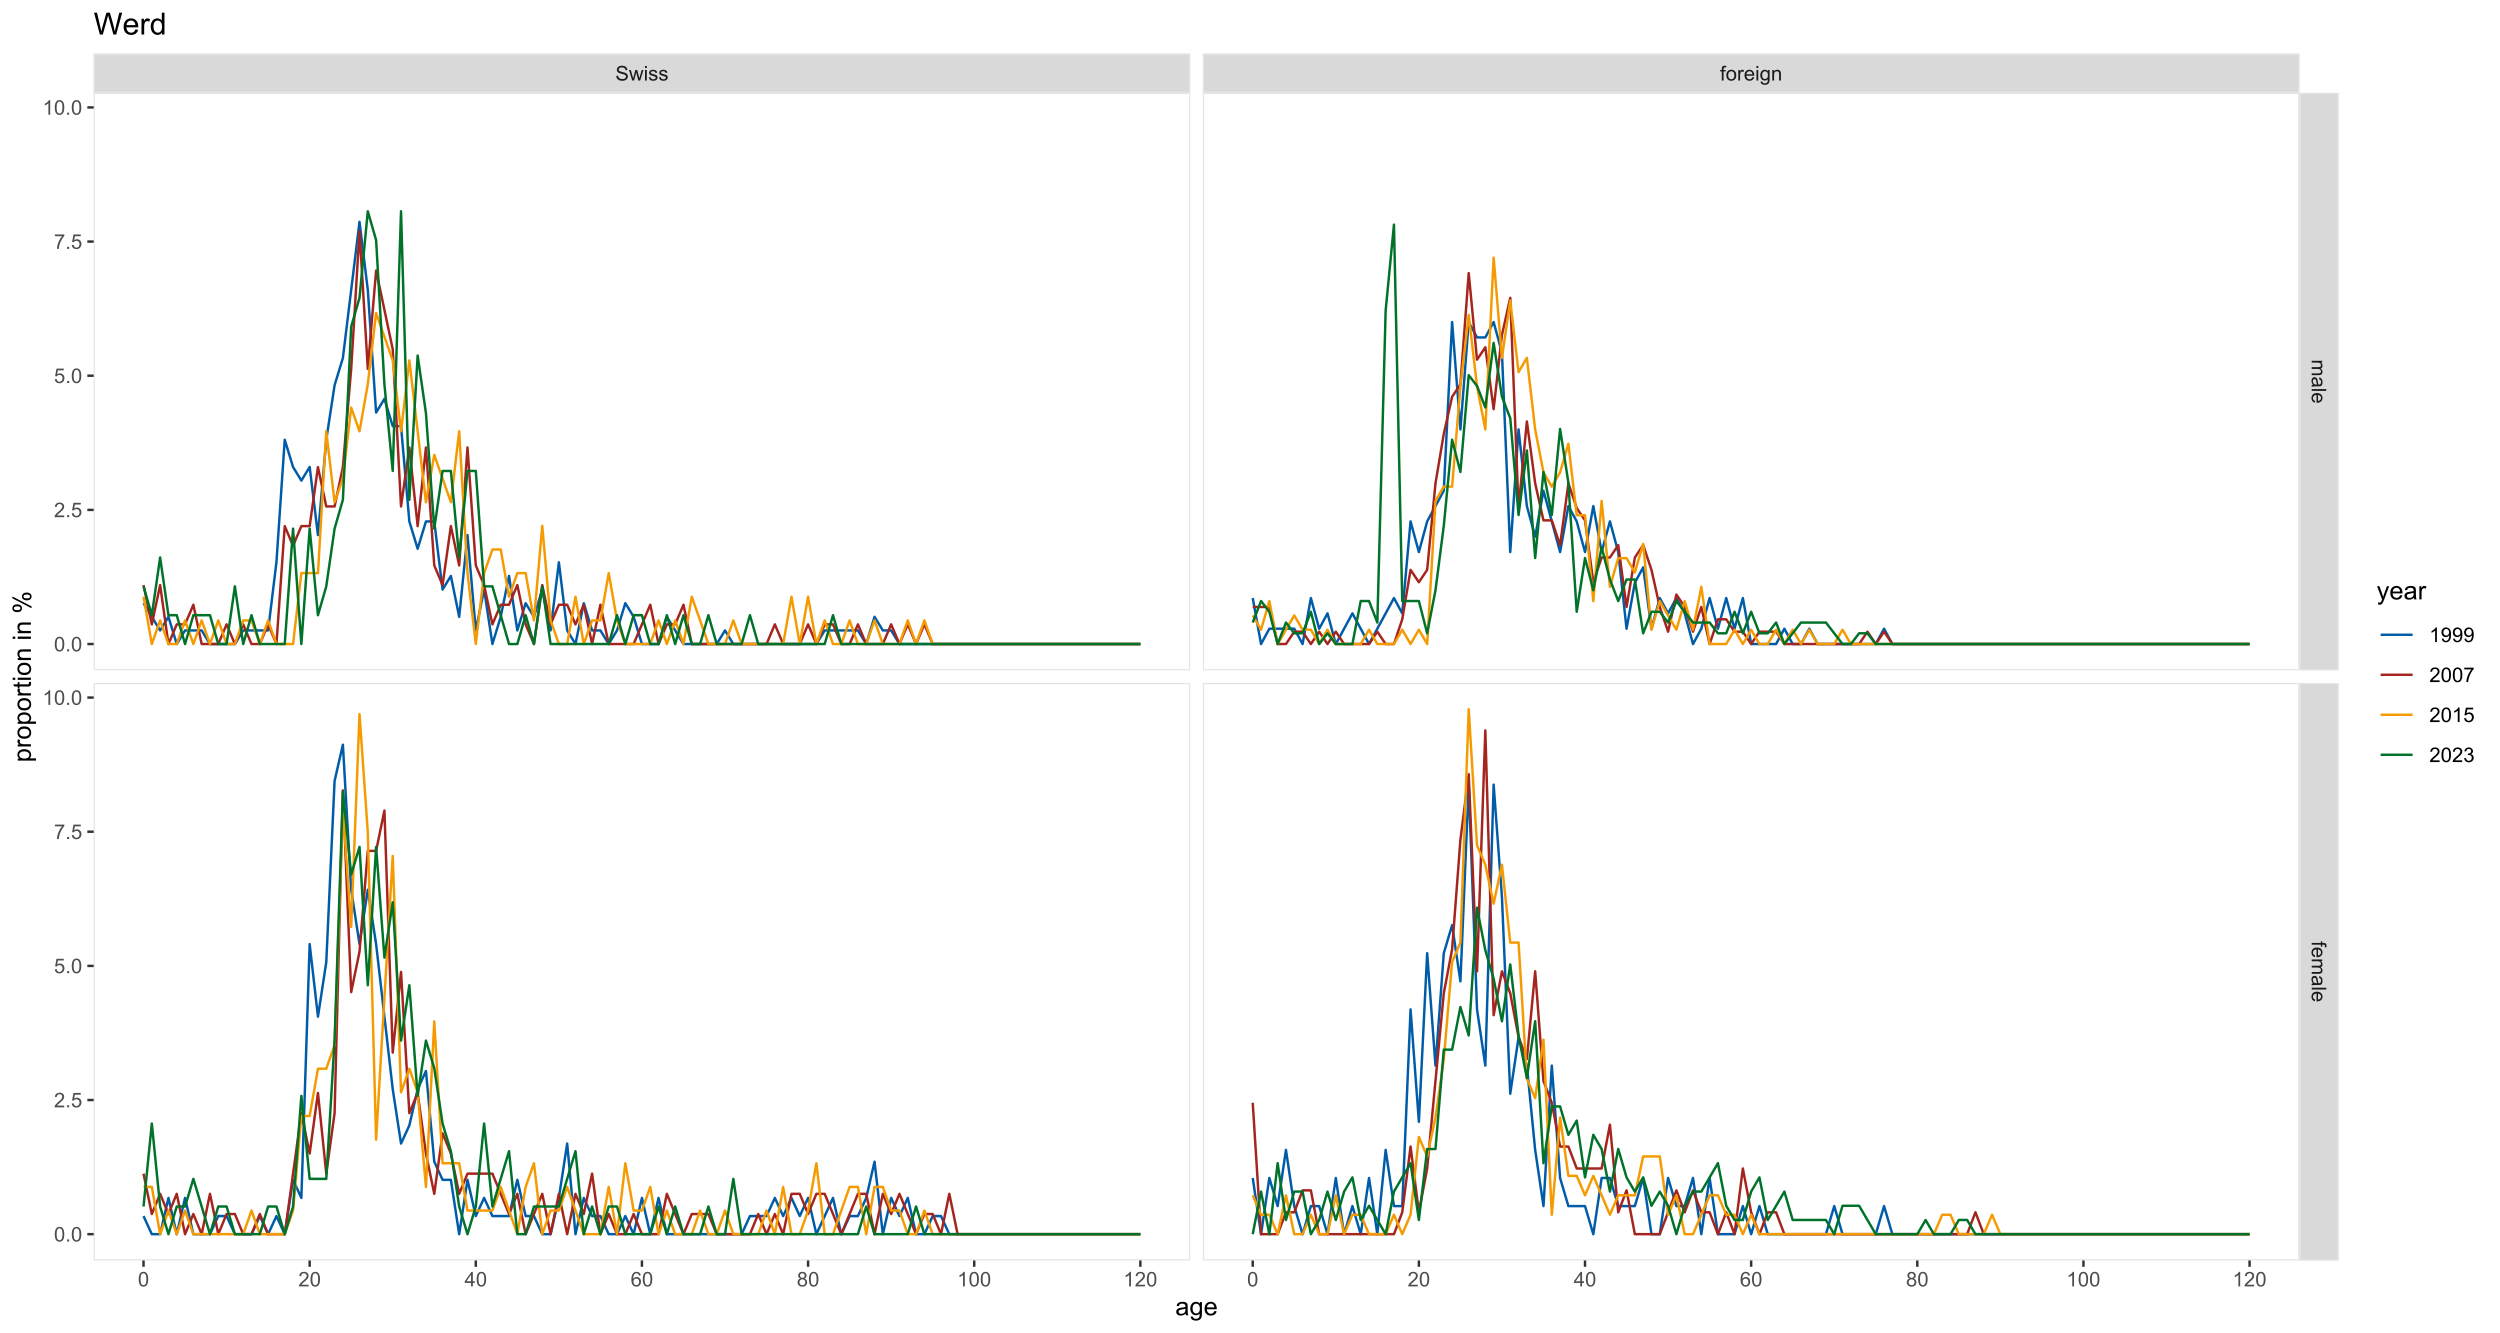 <?xml version="1.0" encoding="UTF-8"?>
<svg xmlns="http://www.w3.org/2000/svg" xmlns:xlink="http://www.w3.org/1999/xlink" width="1080pt" height="576pt" viewBox="0 0 1080 576" version="1.1">
<defs>
<g>
<symbol overflow="visible" id="glyph0-0">
<path style="stroke:none;" d="M 1.102 0 L 1.102 -5.5 L 5.5 -5.5 L 5.5 0 Z M 1.238 -0.137 L 5.363 -0.137 L 5.363 -5.363 L 1.238 -5.363 Z M 1.238 -0.137 "/>
</symbol>
<symbol overflow="visible" id="glyph0-1">
<path style="stroke:none;" d="M 0.395 -2.023 L 1.18 -2.094 C 1.215 -1.773 1.305 -1.516 1.441 -1.316 C 1.574 -1.113 1.785 -0.949 2.074 -0.828 C 2.359 -0.699 2.68 -0.637 3.043 -0.641 C 3.355 -0.637 3.637 -0.684 3.883 -0.781 C 4.125 -0.875 4.305 -1.008 4.426 -1.172 C 4.543 -1.336 4.605 -1.516 4.605 -1.711 C 4.605 -1.906 4.547 -2.078 4.434 -2.227 C 4.316 -2.375 4.129 -2.5 3.867 -2.602 C 3.695 -2.664 3.32 -2.766 2.746 -2.906 C 2.164 -3.047 1.758 -3.176 1.531 -3.301 C 1.227 -3.453 1.004 -3.648 0.855 -3.887 C 0.707 -4.117 0.633 -4.379 0.637 -4.672 C 0.633 -4.984 0.723 -5.281 0.906 -5.562 C 1.082 -5.836 1.344 -6.047 1.695 -6.191 C 2.039 -6.332 2.426 -6.402 2.852 -6.406 C 3.316 -6.402 3.73 -6.328 4.09 -6.18 C 4.445 -6.027 4.719 -5.805 4.91 -5.516 C 5.102 -5.219 5.203 -4.891 5.219 -4.523 L 4.422 -4.465 C 4.375 -4.863 4.23 -5.164 3.984 -5.367 C 3.734 -5.57 3.367 -5.672 2.887 -5.672 C 2.383 -5.672 2.016 -5.578 1.785 -5.395 C 1.555 -5.207 1.441 -4.984 1.441 -4.727 C 1.441 -4.496 1.52 -4.309 1.684 -4.168 C 1.84 -4.02 2.262 -3.871 2.941 -3.719 C 3.617 -3.562 4.082 -3.43 4.336 -3.316 C 4.703 -3.145 4.973 -2.93 5.148 -2.672 C 5.32 -2.414 5.406 -2.113 5.41 -1.777 C 5.406 -1.441 5.312 -1.129 5.121 -0.832 C 4.93 -0.535 4.652 -0.301 4.293 -0.137 C 3.93 0.027 3.527 0.105 3.082 0.109 C 2.512 0.105 2.031 0.023 1.648 -0.141 C 1.258 -0.305 0.957 -0.555 0.742 -0.891 C 0.52 -1.223 0.402 -1.598 0.395 -2.023 Z M 0.395 -2.023 "/>
</symbol>
<symbol overflow="visible" id="glyph0-2">
<path style="stroke:none;" d="M 1.422 0 L 0.027 -4.562 L 0.824 -4.562 L 1.551 -1.93 L 1.82 -0.949 C 1.832 -0.996 1.91 -1.309 2.059 -1.891 L 2.785 -4.562 L 3.578 -4.562 L 4.262 -1.918 L 4.492 -1.043 L 4.754 -1.926 L 5.535 -4.562 L 6.285 -4.562 L 4.859 0 L 4.055 0 L 3.332 -2.734 L 3.152 -3.512 L 2.23 0 Z M 1.422 0 "/>
</symbol>
<symbol overflow="visible" id="glyph0-3">
<path style="stroke:none;" d="M 0.586 -5.41 L 0.586 -6.301 L 1.359 -6.301 L 1.359 -5.41 Z M 0.586 0 L 0.586 -4.562 L 1.359 -4.562 L 1.359 0 Z M 0.586 0 "/>
</symbol>
<symbol overflow="visible" id="glyph0-4">
<path style="stroke:none;" d="M 0.27 -1.363 L 1.035 -1.484 C 1.078 -1.172 1.199 -0.938 1.395 -0.777 C 1.59 -0.609 1.863 -0.527 2.219 -0.531 C 2.57 -0.527 2.832 -0.602 3.008 -0.75 C 3.176 -0.895 3.262 -1.062 3.266 -1.258 C 3.262 -1.43 3.188 -1.566 3.039 -1.672 C 2.93 -1.734 2.664 -1.824 2.246 -1.934 C 1.676 -2.074 1.285 -2.195 1.066 -2.305 C 0.848 -2.406 0.68 -2.551 0.566 -2.738 C 0.453 -2.918 0.398 -3.125 0.398 -3.352 C 0.398 -3.555 0.445 -3.742 0.539 -3.914 C 0.633 -4.086 0.758 -4.23 0.918 -4.348 C 1.039 -4.434 1.203 -4.508 1.41 -4.574 C 1.617 -4.633 1.84 -4.664 2.078 -4.668 C 2.434 -4.664 2.75 -4.613 3.023 -4.512 C 3.293 -4.406 3.492 -4.266 3.621 -4.09 C 3.75 -3.914 3.84 -3.68 3.891 -3.387 L 3.133 -3.281 C 3.098 -3.516 2.996 -3.699 2.832 -3.832 C 2.664 -3.965 2.434 -4.031 2.137 -4.031 C 1.777 -4.031 1.523 -3.973 1.375 -3.855 C 1.223 -3.738 1.148 -3.598 1.148 -3.441 C 1.148 -3.34 1.18 -3.25 1.242 -3.172 C 1.305 -3.086 1.402 -3.02 1.539 -2.965 C 1.613 -2.934 1.84 -2.867 2.223 -2.766 C 2.766 -2.617 3.148 -2.496 3.367 -2.406 C 3.582 -2.312 3.75 -2.176 3.875 -2 C 3.996 -1.82 4.059 -1.602 4.062 -1.34 C 4.059 -1.078 3.984 -0.836 3.836 -0.609 C 3.684 -0.383 3.465 -0.207 3.184 -0.082 C 2.895 0.039 2.574 0.098 2.223 0.102 C 1.625 0.098 1.172 -0.02 0.863 -0.266 C 0.551 -0.508 0.355 -0.875 0.27 -1.363 Z M 0.27 -1.363 "/>
</symbol>
<symbol overflow="visible" id="glyph0-5">
<path style="stroke:none;" d="M 0.766 0 L 0.766 -3.961 L 0.082 -3.961 L 0.082 -4.562 L 0.766 -4.562 L 0.766 -5.047 C 0.762 -5.352 0.789 -5.582 0.848 -5.73 C 0.918 -5.93 1.047 -6.09 1.238 -6.219 C 1.422 -6.34 1.688 -6.402 2.027 -6.406 C 2.246 -6.402 2.484 -6.379 2.75 -6.328 L 2.633 -5.656 C 2.469 -5.68 2.32 -5.695 2.18 -5.699 C 1.945 -5.695 1.777 -5.645 1.68 -5.547 C 1.582 -5.445 1.535 -5.258 1.535 -4.984 L 1.535 -4.562 L 2.422 -4.562 L 2.422 -3.961 L 1.535 -3.961 L 1.535 0 Z M 0.766 0 "/>
</symbol>
<symbol overflow="visible" id="glyph0-6">
<path style="stroke:none;" d="M 0.293 -2.281 C 0.293 -3.125 0.527 -3.754 0.996 -4.16 C 1.387 -4.496 1.863 -4.664 2.434 -4.668 C 3.059 -4.664 3.57 -4.457 3.969 -4.051 C 4.363 -3.637 4.562 -3.07 4.566 -2.348 C 4.562 -1.758 4.477 -1.297 4.301 -0.961 C 4.125 -0.625 3.867 -0.363 3.535 -0.176 C 3.195 0.008 2.828 0.098 2.434 0.102 C 1.789 0.098 1.273 -0.102 0.883 -0.512 C 0.488 -0.918 0.293 -1.508 0.293 -2.281 Z M 1.086 -2.281 C 1.082 -1.695 1.211 -1.258 1.469 -0.969 C 1.723 -0.672 2.043 -0.527 2.434 -0.531 C 2.812 -0.527 3.133 -0.672 3.391 -0.969 C 3.645 -1.258 3.773 -1.707 3.773 -2.309 C 3.773 -2.871 3.645 -3.297 3.387 -3.59 C 3.129 -3.879 2.809 -4.023 2.434 -4.027 C 2.043 -4.023 1.723 -3.879 1.469 -3.594 C 1.211 -3.301 1.082 -2.863 1.086 -2.281 Z M 1.086 -2.281 "/>
</symbol>
<symbol overflow="visible" id="glyph0-7">
<path style="stroke:none;" d="M 0.57 0 L 0.57 -4.562 L 1.266 -4.562 L 1.266 -3.871 C 1.445 -4.191 1.609 -4.406 1.758 -4.512 C 1.906 -4.613 2.07 -4.664 2.258 -4.668 C 2.516 -4.664 2.781 -4.582 3.051 -4.418 L 2.785 -3.699 C 2.59 -3.809 2.402 -3.867 2.219 -3.867 C 2.047 -3.867 1.895 -3.816 1.762 -3.715 C 1.625 -3.613 1.527 -3.473 1.473 -3.293 C 1.383 -3.016 1.34 -2.715 1.344 -2.391 L 1.344 0 Z M 0.57 0 "/>
</symbol>
<symbol overflow="visible" id="glyph0-8">
<path style="stroke:none;" d="M 3.703 -1.469 L 4.504 -1.371 C 4.375 -0.902 4.141 -0.539 3.801 -0.285 C 3.461 -0.027 3.027 0.098 2.496 0.102 C 1.828 0.098 1.297 -0.102 0.906 -0.512 C 0.512 -0.918 0.316 -1.496 0.32 -2.242 C 0.316 -3.008 0.516 -3.605 0.914 -4.031 C 1.309 -4.453 1.82 -4.664 2.453 -4.668 C 3.059 -4.664 3.555 -4.457 3.945 -4.043 C 4.328 -3.629 4.523 -3.043 4.527 -2.289 C 4.523 -2.242 4.523 -2.176 4.523 -2.086 L 1.121 -2.086 C 1.145 -1.582 1.289 -1.195 1.547 -0.93 C 1.801 -0.66 2.117 -0.527 2.5 -0.531 C 2.781 -0.527 3.023 -0.602 3.227 -0.754 C 3.426 -0.902 3.586 -1.141 3.703 -1.469 Z M 1.164 -2.719 L 3.711 -2.719 C 3.672 -3.102 3.578 -3.387 3.422 -3.582 C 3.172 -3.879 2.852 -4.031 2.461 -4.031 C 2.105 -4.031 1.805 -3.91 1.566 -3.672 C 1.32 -3.434 1.188 -3.117 1.164 -2.719 Z M 1.164 -2.719 "/>
</symbol>
<symbol overflow="visible" id="glyph0-9">
<path style="stroke:none;" d="M 0.438 0.379 L 1.191 0.488 C 1.219 0.719 1.309 0.891 1.453 0.996 C 1.645 1.137 1.906 1.207 2.238 1.211 C 2.598 1.207 2.871 1.137 3.066 0.996 C 3.258 0.852 3.391 0.648 3.465 0.395 C 3.5 0.234 3.52 -0.094 3.52 -0.598 C 3.18 -0.199 2.758 0 2.258 0 C 1.625 0 1.141 -0.227 0.801 -0.68 C 0.453 -1.133 0.281 -1.676 0.285 -2.309 C 0.281 -2.742 0.359 -3.141 0.52 -3.512 C 0.676 -3.879 0.906 -4.164 1.207 -4.367 C 1.504 -4.562 1.855 -4.664 2.262 -4.668 C 2.797 -4.664 3.238 -4.445 3.594 -4.012 L 3.594 -4.562 L 4.305 -4.562 L 4.305 -0.617 C 4.301 0.094 4.227 0.594 4.086 0.891 C 3.938 1.188 3.711 1.422 3.398 1.594 C 3.086 1.766 2.699 1.852 2.242 1.852 C 1.695 1.852 1.254 1.727 0.922 1.484 C 0.586 1.234 0.426 0.867 0.438 0.379 Z M 1.078 -2.363 C 1.078 -1.762 1.195 -1.324 1.434 -1.051 C 1.672 -0.773 1.969 -0.637 2.328 -0.641 C 2.68 -0.637 2.98 -0.773 3.223 -1.051 C 3.461 -1.32 3.578 -1.75 3.582 -2.336 C 3.578 -2.895 3.457 -3.316 3.211 -3.602 C 2.961 -3.883 2.66 -4.023 2.316 -4.027 C 1.969 -4.023 1.676 -3.883 1.438 -3.605 C 1.195 -3.324 1.078 -2.91 1.078 -2.363 Z M 1.078 -2.363 "/>
</symbol>
<symbol overflow="visible" id="glyph0-10">
<path style="stroke:none;" d="M 0.578 0 L 0.578 -4.562 L 1.277 -4.562 L 1.277 -3.914 C 1.609 -4.414 2.09 -4.664 2.727 -4.668 C 3 -4.664 3.254 -4.613 3.484 -4.52 C 3.715 -4.418 3.887 -4.289 4.004 -4.129 C 4.113 -3.969 4.195 -3.777 4.246 -3.559 C 4.273 -3.41 4.289 -3.16 4.289 -2.805 L 4.289 0 L 3.516 0 L 3.516 -2.777 C 3.516 -3.09 3.484 -3.324 3.426 -3.484 C 3.363 -3.637 3.258 -3.762 3.105 -3.855 C 2.949 -3.949 2.77 -3.996 2.566 -3.996 C 2.234 -3.996 1.949 -3.891 1.711 -3.68 C 1.469 -3.469 1.348 -3.07 1.352 -2.492 L 1.352 0 Z M 0.578 0 "/>
</symbol>
<symbol overflow="visible" id="glyph0-11">
<path style="stroke:none;" d="M 0.367 -3.105 C 0.363 -3.848 0.438 -4.445 0.594 -4.902 C 0.742 -5.355 0.973 -5.707 1.277 -5.953 C 1.578 -6.199 1.957 -6.32 2.418 -6.324 C 2.754 -6.32 3.051 -6.254 3.309 -6.121 C 3.562 -5.984 3.773 -5.789 3.938 -5.531 C 4.102 -5.273 4.23 -4.961 4.328 -4.594 C 4.422 -4.227 4.469 -3.73 4.473 -3.105 C 4.469 -2.367 4.395 -1.77 4.242 -1.316 C 4.09 -0.859 3.863 -0.508 3.562 -0.262 C 3.258 -0.016 2.875 0.105 2.418 0.109 C 1.809 0.105 1.332 -0.109 0.988 -0.547 C 0.57 -1.066 0.363 -1.922 0.367 -3.105 Z M 1.16 -3.105 C 1.16 -2.07 1.281 -1.379 1.523 -1.039 C 1.766 -0.695 2.062 -0.527 2.418 -0.527 C 2.773 -0.527 3.074 -0.699 3.316 -1.043 C 3.559 -1.387 3.68 -2.074 3.68 -3.105 C 3.68 -4.145 3.559 -4.832 3.316 -5.172 C 3.074 -5.512 2.77 -5.684 2.41 -5.684 C 2.051 -5.684 1.77 -5.531 1.559 -5.234 C 1.293 -4.844 1.16 -4.137 1.16 -3.105 Z M 1.16 -3.105 "/>
</symbol>
<symbol overflow="visible" id="glyph0-12">
<path style="stroke:none;" d="M 4.43 -0.742 L 4.43 0 L 0.266 0 C 0.258 -0.188 0.289 -0.367 0.355 -0.539 C 0.461 -0.82 0.629 -1.098 0.863 -1.375 C 1.094 -1.648 1.434 -1.965 1.879 -2.328 C 2.562 -2.887 3.023 -3.332 3.266 -3.664 C 3.5 -3.988 3.621 -4.301 3.625 -4.594 C 3.621 -4.898 3.512 -5.156 3.297 -5.367 C 3.074 -5.578 2.789 -5.684 2.441 -5.684 C 2.066 -5.684 1.77 -5.57 1.547 -5.348 C 1.32 -5.125 1.207 -4.816 1.207 -4.422 L 0.414 -4.504 C 0.465 -5.094 0.668 -5.543 1.027 -5.855 C 1.379 -6.164 1.855 -6.32 2.457 -6.324 C 3.059 -6.32 3.539 -6.152 3.891 -5.82 C 4.242 -5.484 4.418 -5.07 4.422 -4.578 C 4.418 -4.32 4.367 -4.074 4.266 -3.832 C 4.164 -3.59 3.992 -3.332 3.754 -3.062 C 3.512 -2.793 3.113 -2.426 2.562 -1.957 C 2.094 -1.566 1.797 -1.301 1.664 -1.16 C 1.531 -1.02 1.422 -0.879 1.34 -0.742 Z M 4.43 -0.742 "/>
</symbol>
<symbol overflow="visible" id="glyph0-13">
<path style="stroke:none;" d="M 2.844 0 L 2.844 -1.508 L 0.113 -1.508 L 0.113 -2.219 L 2.988 -6.301 L 3.617 -6.301 L 3.617 -2.219 L 4.469 -2.219 L 4.469 -1.508 L 3.617 -1.508 L 3.617 0 Z M 2.844 -2.219 L 2.844 -5.059 L 0.871 -2.219 Z M 2.844 -2.219 "/>
</symbol>
<symbol overflow="visible" id="glyph0-14">
<path style="stroke:none;" d="M 4.379 -4.758 L 3.609 -4.695 C 3.539 -4.996 3.441 -5.219 3.316 -5.359 C 3.105 -5.574 2.848 -5.684 2.543 -5.688 C 2.297 -5.684 2.078 -5.617 1.895 -5.484 C 1.648 -5.305 1.457 -5.043 1.32 -4.703 C 1.176 -4.363 1.105 -3.879 1.102 -3.25 C 1.285 -3.531 1.512 -3.742 1.781 -3.879 C 2.051 -4.016 2.332 -4.082 2.629 -4.086 C 3.141 -4.082 3.578 -3.895 3.945 -3.516 C 4.305 -3.137 4.488 -2.645 4.492 -2.047 C 4.488 -1.648 4.402 -1.281 4.234 -0.941 C 4.062 -0.602 3.828 -0.34 3.531 -0.16 C 3.23 0.02 2.895 0.105 2.52 0.109 C 1.871 0.105 1.344 -0.129 0.941 -0.602 C 0.531 -1.074 0.328 -1.855 0.332 -2.949 C 0.328 -4.16 0.551 -5.047 1.004 -5.602 C 1.395 -6.082 1.926 -6.32 2.59 -6.324 C 3.086 -6.32 3.492 -6.184 3.809 -5.906 C 4.125 -5.629 4.312 -5.246 4.379 -4.758 Z M 1.219 -2.039 C 1.219 -1.773 1.273 -1.516 1.387 -1.273 C 1.5 -1.027 1.66 -0.844 1.863 -0.719 C 2.066 -0.59 2.277 -0.527 2.504 -0.527 C 2.828 -0.527 3.109 -0.656 3.348 -0.922 C 3.578 -1.184 3.695 -1.543 3.699 -2 C 3.695 -2.43 3.582 -2.773 3.352 -3.027 C 3.117 -3.273 2.824 -3.398 2.477 -3.402 C 2.121 -3.398 1.824 -3.273 1.582 -3.027 C 1.34 -2.773 1.219 -2.445 1.219 -2.039 Z M 1.219 -2.039 "/>
</symbol>
<symbol overflow="visible" id="glyph0-15">
<path style="stroke:none;" d="M 1.555 -3.418 C 1.23 -3.531 0.992 -3.699 0.84 -3.918 C 0.684 -4.133 0.609 -4.395 0.609 -4.699 C 0.609 -5.156 0.773 -5.539 1.102 -5.855 C 1.43 -6.164 1.867 -6.32 2.418 -6.324 C 2.969 -6.32 3.41 -6.16 3.746 -5.844 C 4.078 -5.523 4.246 -5.137 4.25 -4.68 C 4.246 -4.387 4.172 -4.133 4.02 -3.918 C 3.863 -3.699 3.629 -3.531 3.32 -3.418 C 3.707 -3.285 4 -3.082 4.203 -2.805 C 4.402 -2.52 4.504 -2.184 4.508 -1.801 C 4.504 -1.258 4.312 -0.805 3.934 -0.441 C 3.551 -0.074 3.051 0.105 2.434 0.109 C 1.809 0.105 1.309 -0.074 0.926 -0.441 C 0.543 -0.809 0.352 -1.27 0.355 -1.82 C 0.352 -2.23 0.457 -2.574 0.668 -2.852 C 0.875 -3.125 1.168 -3.312 1.555 -3.418 Z M 1.402 -4.727 C 1.398 -4.426 1.496 -4.184 1.688 -3.996 C 1.879 -3.805 2.129 -3.707 2.438 -3.711 C 2.734 -3.707 2.977 -3.801 3.168 -3.992 C 3.355 -4.176 3.449 -4.406 3.453 -4.684 C 3.449 -4.965 3.352 -5.203 3.16 -5.398 C 2.961 -5.586 2.719 -5.684 2.43 -5.688 C 2.129 -5.684 1.883 -5.59 1.691 -5.402 C 1.496 -5.215 1.398 -4.988 1.402 -4.727 Z M 1.152 -1.816 C 1.148 -1.598 1.199 -1.383 1.309 -1.176 C 1.41 -0.969 1.566 -0.809 1.773 -0.695 C 1.98 -0.582 2.203 -0.527 2.441 -0.527 C 2.809 -0.527 3.113 -0.645 3.355 -0.883 C 3.594 -1.121 3.715 -1.426 3.719 -1.793 C 3.715 -2.164 3.59 -2.469 3.344 -2.715 C 3.094 -2.957 2.785 -3.082 2.414 -3.082 C 2.051 -3.082 1.75 -2.961 1.512 -2.719 C 1.27 -2.477 1.148 -2.176 1.152 -1.816 Z M 1.152 -1.816 "/>
</symbol>
<symbol overflow="visible" id="glyph0-16">
<path style="stroke:none;" d="M 3.277 0 L 2.504 0 L 2.504 -4.93 C 2.316 -4.75 2.074 -4.574 1.773 -4.395 C 1.469 -4.215 1.195 -4.082 0.957 -3.996 L 0.957 -4.742 C 1.387 -4.941 1.766 -5.188 2.09 -5.48 C 2.414 -5.77 2.645 -6.051 2.781 -6.324 L 3.277 -6.324 Z M 3.277 0 "/>
</symbol>
<symbol overflow="visible" id="glyph0-17">
<path style="stroke:none;" d="M 0.801 0 L 0.801 -0.883 L 1.68 -0.883 L 1.68 0 Z M 0.801 0 "/>
</symbol>
<symbol overflow="visible" id="glyph0-18">
<path style="stroke:none;" d="M 0.367 -1.648 L 1.176 -1.719 C 1.234 -1.32 1.375 -1.023 1.594 -0.824 C 1.812 -0.625 2.078 -0.527 2.391 -0.527 C 2.762 -0.527 3.074 -0.668 3.336 -0.949 C 3.59 -1.23 3.719 -1.602 3.723 -2.066 C 3.719 -2.504 3.594 -2.852 3.348 -3.109 C 3.098 -3.363 2.773 -3.492 2.375 -3.492 C 2.125 -3.492 1.902 -3.434 1.703 -3.32 C 1.5 -3.207 1.344 -3.062 1.23 -2.883 L 0.504 -2.977 L 1.113 -6.215 L 4.246 -6.215 L 4.246 -5.473 L 1.73 -5.473 L 1.391 -3.781 C 1.766 -4.039 2.164 -4.172 2.582 -4.176 C 3.129 -4.172 3.594 -3.98 3.973 -3.605 C 4.352 -3.223 4.539 -2.734 4.543 -2.137 C 4.539 -1.562 4.375 -1.07 4.043 -0.656 C 3.637 -0.148 3.086 0.105 2.391 0.109 C 1.816 0.105 1.348 -0.051 0.984 -0.371 C 0.621 -0.691 0.414 -1.117 0.367 -1.648 Z M 0.367 -1.648 "/>
</symbol>
<symbol overflow="visible" id="glyph0-19">
<path style="stroke:none;" d="M 0.418 -5.473 L 0.418 -6.219 L 4.496 -6.219 L 4.496 -5.617 C 4.09 -5.188 3.691 -4.621 3.301 -3.914 C 2.902 -3.203 2.602 -2.473 2.391 -1.73 C 2.234 -1.199 2.133 -0.625 2.094 0 L 1.297 0 C 1.305 -0.492 1.402 -1.09 1.59 -1.793 C 1.773 -2.496 2.043 -3.172 2.391 -3.824 C 2.738 -4.477 3.109 -5.027 3.504 -5.473 Z M 0.418 -5.473 "/>
</symbol>
<symbol overflow="visible" id="glyph0-20">
<path style="stroke:none;" d="M 0.48 -1.457 L 1.227 -1.527 C 1.285 -1.172 1.406 -0.918 1.586 -0.762 C 1.762 -0.605 1.988 -0.527 2.27 -0.527 C 2.504 -0.527 2.715 -0.582 2.895 -0.691 C 3.074 -0.801 3.219 -0.945 3.336 -1.129 C 3.445 -1.309 3.543 -1.555 3.621 -1.863 C 3.699 -2.172 3.738 -2.484 3.738 -2.809 C 3.738 -2.84 3.734 -2.895 3.734 -2.965 C 3.578 -2.715 3.367 -2.512 3.102 -2.363 C 2.828 -2.207 2.539 -2.133 2.23 -2.137 C 1.707 -2.133 1.266 -2.32 0.906 -2.703 C 0.543 -3.078 0.363 -3.578 0.367 -4.199 C 0.363 -4.836 0.551 -5.348 0.93 -5.738 C 1.305 -6.125 1.777 -6.32 2.348 -6.324 C 2.754 -6.32 3.129 -6.211 3.469 -5.992 C 3.809 -5.77 4.066 -5.457 4.242 -5.051 C 4.418 -4.641 4.504 -4.047 4.508 -3.277 C 4.504 -2.469 4.418 -1.828 4.246 -1.355 C 4.07 -0.875 3.809 -0.512 3.465 -0.266 C 3.117 -0.016 2.715 0.105 2.25 0.109 C 1.758 0.105 1.355 -0.027 1.043 -0.301 C 0.73 -0.574 0.543 -0.961 0.48 -1.457 Z M 3.648 -4.238 C 3.645 -4.676 3.527 -5.027 3.293 -5.293 C 3.055 -5.551 2.77 -5.684 2.441 -5.684 C 2.094 -5.684 1.793 -5.543 1.543 -5.262 C 1.285 -4.98 1.16 -4.617 1.16 -4.172 C 1.16 -3.77 1.281 -3.441 1.523 -3.195 C 1.766 -2.941 2.062 -2.816 2.418 -2.82 C 2.773 -2.816 3.066 -2.941 3.301 -3.195 C 3.527 -3.441 3.645 -3.789 3.648 -4.238 Z M 3.648 -4.238 "/>
</symbol>
<symbol overflow="visible" id="glyph0-21">
<path style="stroke:none;" d="M 0.371 -1.664 L 1.145 -1.766 C 1.23 -1.324 1.383 -1.008 1.598 -0.816 C 1.809 -0.621 2.066 -0.527 2.375 -0.527 C 2.734 -0.527 3.043 -0.652 3.297 -0.906 C 3.547 -1.156 3.672 -1.469 3.676 -1.844 C 3.672 -2.195 3.555 -2.488 3.324 -2.719 C 3.09 -2.949 2.797 -3.062 2.441 -3.066 C 2.293 -3.062 2.109 -3.035 1.895 -2.98 L 1.98 -3.66 C 2.031 -3.652 2.07 -3.648 2.105 -3.652 C 2.434 -3.648 2.73 -3.734 2.996 -3.91 C 3.254 -4.078 3.387 -4.344 3.391 -4.703 C 3.387 -4.984 3.289 -5.219 3.102 -5.406 C 2.906 -5.59 2.66 -5.684 2.359 -5.688 C 2.055 -5.684 1.805 -5.59 1.605 -5.402 C 1.402 -5.215 1.273 -4.93 1.219 -4.555 L 0.445 -4.691 C 0.539 -5.207 0.754 -5.609 1.09 -5.895 C 1.426 -6.18 1.844 -6.32 2.344 -6.324 C 2.688 -6.32 3.004 -6.246 3.293 -6.102 C 3.582 -5.953 3.801 -5.754 3.953 -5.5 C 4.105 -5.242 4.184 -4.973 4.184 -4.688 C 4.184 -4.414 4.109 -4.164 3.965 -3.945 C 3.816 -3.719 3.602 -3.543 3.316 -3.41 C 3.688 -3.324 3.977 -3.145 4.184 -2.875 C 4.391 -2.602 4.492 -2.262 4.496 -1.859 C 4.492 -1.305 4.293 -0.84 3.895 -0.461 C 3.492 -0.078 2.984 0.109 2.371 0.113 C 1.816 0.109 1.355 -0.051 0.992 -0.379 C 0.625 -0.707 0.418 -1.137 0.371 -1.664 Z M 0.371 -1.664 "/>
</symbol>
<symbol overflow="visible" id="glyph1-0">
<path style="stroke:none;" d="M 0 1.102 L 5.5 1.102 L 5.5 5.5 L 0 5.5 Z M 0.137 1.238 L 0.137 5.363 L 5.363 5.363 L 5.363 1.238 Z M 0.137 1.238 "/>
</symbol>
<symbol overflow="visible" id="glyph1-1">
<path style="stroke:none;" d="M 0 0.578 L 4.562 0.578 L 4.562 1.273 L 3.922 1.273 C 4.141 1.414 4.32 1.605 4.461 1.844 C 4.594 2.078 4.664 2.348 4.668 2.656 C 4.664 2.992 4.594 3.27 4.457 3.488 C 4.312 3.699 4.117 3.852 3.867 3.945 C 4.398 4.301 4.664 4.773 4.668 5.355 C 4.664 5.805 4.539 6.148 4.289 6.395 C 4.039 6.637 3.652 6.762 3.133 6.762 L 0 6.762 L 0 5.996 L 2.875 5.996 C 3.184 5.992 3.406 5.969 3.543 5.918 C 3.676 5.867 3.785 5.773 3.871 5.645 C 3.953 5.512 3.996 5.359 3.996 5.184 C 3.996 4.859 3.887 4.594 3.676 4.383 C 3.457 4.172 3.117 4.066 2.652 4.066 L 0 4.066 L 0 3.293 L 2.965 3.293 C 3.309 3.293 3.566 3.227 3.738 3.102 C 3.91 2.973 3.996 2.77 3.996 2.484 C 3.996 2.266 3.938 2.062 3.824 1.879 C 3.707 1.691 3.539 1.559 3.32 1.477 C 3.098 1.391 2.781 1.348 2.367 1.352 L 0 1.352 Z M 0 0.578 "/>
</symbol>
<symbol overflow="visible" id="glyph1-2">
<path style="stroke:none;" d="M 0.562 3.559 C 0.32 3.27 0.148 2.996 0.047 2.73 C -0.051 2.465 -0.098 2.18 -0.102 1.879 C -0.098 1.375 0.02 0.988 0.266 0.719 C 0.508 0.449 0.82 0.316 1.203 0.316 C 1.422 0.316 1.629 0.367 1.816 0.469 C 2 0.57 2.148 0.703 2.262 0.867 C 2.371 1.031 2.453 1.215 2.516 1.426 C 2.551 1.574 2.59 1.805 2.629 2.113 C 2.703 2.734 2.793 3.195 2.895 3.492 C 3 3.492 3.066 3.492 3.098 3.496 C 3.41 3.492 3.633 3.418 3.766 3.277 C 3.938 3.074 4.023 2.781 4.027 2.398 C 4.023 2.031 3.961 1.762 3.836 1.59 C 3.707 1.414 3.48 1.289 3.16 1.207 L 3.262 0.449 C 3.582 0.516 3.844 0.629 4.043 0.789 C 4.242 0.945 4.395 1.172 4.504 1.473 C 4.609 1.77 4.664 2.117 4.668 2.508 C 4.664 2.898 4.617 3.215 4.527 3.457 C 4.434 3.699 4.32 3.879 4.184 3.996 C 4.043 4.109 3.867 4.188 3.656 4.238 C 3.523 4.258 3.285 4.27 2.945 4.273 L 1.914 4.273 C 1.191 4.27 0.734 4.289 0.547 4.324 C 0.352 4.355 0.172 4.418 0 4.52 L 0 3.711 C 0.16 3.629 0.348 3.578 0.562 3.559 Z M 2.289 3.492 C 2.172 3.211 2.074 2.789 2 2.23 C 1.949 1.91 1.898 1.684 1.844 1.555 C 1.785 1.422 1.699 1.32 1.59 1.25 C 1.477 1.176 1.355 1.141 1.227 1.145 C 1.016 1.141 0.844 1.219 0.707 1.379 C 0.57 1.531 0.504 1.762 0.504 2.062 C 0.504 2.359 0.566 2.621 0.699 2.855 C 0.824 3.086 1.004 3.258 1.234 3.367 C 1.406 3.449 1.664 3.492 2.008 3.492 Z M 2.289 3.492 "/>
</symbol>
<symbol overflow="visible" id="glyph1-3">
<path style="stroke:none;" d="M 0 0.562 L 6.301 0.562 L 6.301 1.336 L 0 1.336 Z M 0 0.562 "/>
</symbol>
<symbol overflow="visible" id="glyph1-4">
<path style="stroke:none;" d="M 1.469 3.703 L 1.371 4.504 C 0.902 4.375 0.539 4.141 0.285 3.801 C 0.027 3.461 -0.098 3.027 -0.102 2.496 C -0.098 1.828 0.102 1.297 0.512 0.906 C 0.918 0.512 1.496 0.316 2.242 0.32 C 3.008 0.316 3.605 0.516 4.031 0.914 C 4.453 1.309 4.664 1.82 4.668 2.453 C 4.664 3.059 4.457 3.555 4.043 3.945 C 3.629 4.328 3.043 4.523 2.289 4.527 C 2.242 4.523 2.176 4.523 2.086 4.523 L 2.086 1.121 C 1.582 1.145 1.195 1.289 0.93 1.547 C 0.66 1.801 0.527 2.117 0.531 2.5 C 0.527 2.781 0.602 3.023 0.754 3.227 C 0.902 3.426 1.141 3.586 1.469 3.703 Z M 2.719 1.164 L 2.719 3.711 C 3.102 3.672 3.387 3.578 3.582 3.422 C 3.879 3.172 4.031 2.852 4.031 2.461 C 4.031 2.105 3.91 1.805 3.672 1.566 C 3.434 1.32 3.117 1.188 2.719 1.164 Z M 2.719 1.164 "/>
</symbol>
<symbol overflow="visible" id="glyph1-5">
<path style="stroke:none;" d="M 0 0.766 L 3.961 0.766 L 3.961 0.082 L 4.562 0.082 L 4.562 0.766 L 5.047 0.766 C 5.352 0.762 5.582 0.789 5.73 0.848 C 5.93 0.918 6.09 1.047 6.219 1.238 C 6.34 1.422 6.402 1.688 6.406 2.027 C 6.402 2.246 6.379 2.484 6.328 2.75 L 5.656 2.633 C 5.68 2.469 5.695 2.32 5.699 2.18 C 5.695 1.941 5.645 1.773 5.547 1.68 C 5.445 1.582 5.258 1.535 4.984 1.535 L 4.562 1.535 L 4.562 2.422 L 3.961 2.422 L 3.961 1.535 L 0 1.535 Z M 0 0.766 "/>
</symbol>
<symbol overflow="visible" id="glyph2-0">
<path style="stroke:none;" d="M 1.375 0 L 1.375 -6.875 L 6.875 -6.875 L 6.875 0 Z M 1.547 -0.172 L 6.703 -0.172 L 6.703 -6.703 L 1.547 -6.703 Z M 1.547 -0.172 "/>
</symbol>
<symbol overflow="visible" id="glyph2-1">
<path style="stroke:none;" d="M 4.445 -0.703 C 4.086 -0.398 3.742 -0.184 3.414 -0.059 C 3.082 0.066 2.727 0.129 2.348 0.129 C 1.719 0.129 1.238 -0.023 0.902 -0.328 C 0.566 -0.633 0.398 -1.023 0.398 -1.504 C 0.398 -1.781 0.461 -2.035 0.586 -2.27 C 0.711 -2.496 0.875 -2.684 1.086 -2.824 C 1.289 -2.965 1.523 -3.07 1.781 -3.141 C 1.969 -3.191 2.254 -3.238 2.641 -3.289 C 3.418 -3.375 3.992 -3.488 4.367 -3.621 C 4.367 -3.754 4.371 -3.836 4.371 -3.871 C 4.371 -4.266 4.277 -4.543 4.098 -4.703 C 3.848 -4.918 3.48 -5.027 2.996 -5.031 C 2.539 -5.027 2.203 -4.949 1.988 -4.793 C 1.77 -4.633 1.609 -4.352 1.508 -3.949 L 0.562 -4.078 C 0.648 -4.48 0.789 -4.805 0.988 -5.055 C 1.184 -5.301 1.469 -5.492 1.844 -5.629 C 2.215 -5.762 2.645 -5.828 3.137 -5.832 C 3.621 -5.828 4.02 -5.773 4.324 -5.66 C 4.629 -5.543 4.852 -5.398 4.996 -5.227 C 5.137 -5.055 5.238 -4.836 5.297 -4.57 C 5.328 -4.406 5.344 -4.109 5.344 -3.68 L 5.344 -2.391 C 5.344 -1.492 5.363 -0.922 5.406 -0.684 C 5.445 -0.445 5.527 -0.219 5.648 0 L 4.641 0 C 4.539 -0.199 4.473 -0.434 4.445 -0.703 Z M 4.367 -2.863 C 4.012 -2.719 3.488 -2.598 2.789 -2.496 C 2.391 -2.438 2.105 -2.371 1.941 -2.301 C 1.773 -2.227 1.648 -2.121 1.562 -1.988 C 1.473 -1.848 1.43 -1.695 1.43 -1.531 C 1.43 -1.27 1.527 -1.055 1.723 -0.887 C 1.918 -0.711 2.203 -0.625 2.578 -0.629 C 2.949 -0.625 3.277 -0.707 3.57 -0.871 C 3.859 -1.031 4.074 -1.254 4.211 -1.543 C 4.312 -1.754 4.363 -2.078 4.367 -2.508 Z M 4.367 -2.863 "/>
</symbol>
<symbol overflow="visible" id="glyph2-2">
<path style="stroke:none;" d="M 0.547 0.473 L 1.488 0.613 C 1.527 0.898 1.637 1.109 1.816 1.246 C 2.055 1.422 2.379 1.512 2.797 1.516 C 3.242 1.512 3.59 1.422 3.832 1.246 C 4.074 1.062 4.238 0.812 4.328 0.492 C 4.379 0.297 4.402 -0.113 4.398 -0.746 C 3.973 -0.246 3.445 0 2.82 0 C 2.031 0 1.426 -0.281 1 -0.848 C 0.566 -1.41 0.352 -2.09 0.355 -2.883 C 0.352 -3.426 0.449 -3.926 0.648 -4.391 C 0.844 -4.848 1.129 -5.203 1.504 -5.457 C 1.875 -5.703 2.316 -5.828 2.824 -5.832 C 3.496 -5.828 4.051 -5.559 4.492 -5.016 L 4.492 -5.703 L 5.383 -5.703 L 5.383 -0.773 C 5.379 0.113 5.289 0.742 5.109 1.113 C 4.93 1.484 4.641 1.777 4.25 1.992 C 3.855 2.207 3.375 2.312 2.805 2.316 C 2.121 2.312 1.57 2.16 1.152 1.855 C 0.734 1.547 0.531 1.086 0.547 0.473 Z M 1.348 -2.953 C 1.348 -2.203 1.496 -1.656 1.793 -1.316 C 2.09 -0.969 2.461 -0.797 2.91 -0.801 C 3.352 -0.797 3.723 -0.969 4.027 -1.312 C 4.324 -1.656 4.477 -2.191 4.48 -2.922 C 4.477 -3.617 4.32 -4.145 4.016 -4.5 C 3.703 -4.852 3.332 -5.027 2.895 -5.031 C 2.465 -5.027 2.098 -4.852 1.797 -4.508 C 1.496 -4.156 1.348 -3.641 1.348 -2.953 Z M 1.348 -2.953 "/>
</symbol>
<symbol overflow="visible" id="glyph2-3">
<path style="stroke:none;" d="M 4.629 -1.836 L 5.629 -1.715 C 5.469 -1.125 5.176 -0.672 4.75 -0.352 C 4.324 -0.031 3.781 0.129 3.121 0.129 C 2.281 0.129 1.617 -0.125 1.133 -0.641 C 0.641 -1.152 0.398 -1.875 0.402 -2.805 C 0.398 -3.762 0.645 -4.504 1.145 -5.035 C 1.637 -5.562 2.277 -5.828 3.066 -5.832 C 3.824 -5.828 4.449 -5.57 4.934 -5.051 C 5.418 -4.531 5.66 -3.801 5.66 -2.863 C 5.66 -2.805 5.656 -2.719 5.656 -2.605 L 1.402 -2.605 C 1.434 -1.977 1.613 -1.496 1.934 -1.164 C 2.25 -0.828 2.645 -0.66 3.125 -0.664 C 3.477 -0.66 3.781 -0.754 4.031 -0.945 C 4.281 -1.129 4.48 -1.426 4.629 -1.836 Z M 1.457 -3.398 L 4.641 -3.398 C 4.598 -3.879 4.473 -4.238 4.273 -4.48 C 3.961 -4.852 3.562 -5.039 3.078 -5.039 C 2.629 -5.039 2.258 -4.891 1.957 -4.594 C 1.652 -4.297 1.484 -3.898 1.457 -3.398 Z M 1.457 -3.398 "/>
</symbol>
<symbol overflow="visible" id="glyph2-4">
<path style="stroke:none;" d="M 0.684 2.195 L 0.574 1.289 C 0.785 1.344 0.969 1.371 1.129 1.375 C 1.34 1.371 1.512 1.336 1.641 1.266 C 1.77 1.195 1.875 1.094 1.961 0.969 C 2.02 0.867 2.117 0.629 2.258 0.246 C 2.27 0.191 2.301 0.113 2.344 0.012 L 0.176 -5.703 L 1.219 -5.703 L 2.406 -2.402 C 2.559 -1.98 2.695 -1.539 2.82 -1.078 C 2.926 -1.523 3.059 -1.957 3.219 -2.379 L 4.438 -5.703 L 5.402 -5.703 L 3.234 0.098 C 3 0.719 2.816 1.148 2.691 1.391 C 2.516 1.703 2.32 1.938 2.098 2.09 C 1.875 2.238 1.609 2.312 1.305 2.316 C 1.117 2.312 0.91 2.273 0.684 2.195 Z M 0.684 2.195 "/>
</symbol>
<symbol overflow="visible" id="glyph2-5">
<path style="stroke:none;" d="M 0.715 0 L 0.715 -5.703 L 1.586 -5.703 L 1.586 -4.84 C 1.805 -5.242 2.008 -5.508 2.199 -5.637 C 2.383 -5.766 2.59 -5.828 2.82 -5.832 C 3.141 -5.828 3.473 -5.727 3.812 -5.523 L 3.48 -4.625 C 3.242 -4.762 3.004 -4.832 2.773 -4.836 C 2.555 -4.832 2.363 -4.77 2.199 -4.645 C 2.027 -4.516 1.91 -4.34 1.844 -4.113 C 1.73 -3.77 1.676 -3.391 1.68 -2.984 L 1.68 0 Z M 0.715 0 "/>
</symbol>
<symbol overflow="visible" id="glyph3-0">
<path style="stroke:none;" d="M 0 -1.375 L -6.875 -1.375 L -6.875 -6.875 L 0 -6.875 Z M -0.172 -1.547 L -0.172 -6.703 L -6.703 -6.703 L -6.703 -1.547 Z M -0.172 -1.547 "/>
</symbol>
<symbol overflow="visible" id="glyph3-1">
<path style="stroke:none;" d="M 2.188 -0.727 L -5.703 -0.727 L -5.703 -1.605 L -4.961 -1.605 C -5.25 -1.812 -5.469 -2.047 -5.613 -2.309 C -5.758 -2.57 -5.828 -2.887 -5.832 -3.262 C -5.828 -3.746 -5.703 -4.176 -5.457 -4.551 C -5.203 -4.922 -4.852 -5.203 -4.395 -5.391 C -3.938 -5.578 -3.438 -5.672 -2.895 -5.676 C -2.309 -5.672 -1.781 -5.566 -1.316 -5.359 C -0.848 -5.148 -0.488 -4.844 -0.242 -4.449 C 0.008 -4.047 0.129 -3.629 0.129 -3.191 C 0.129 -2.867 0.062 -2.578 -0.074 -2.32 C -0.207 -2.062 -0.379 -1.852 -0.59 -1.691 L 2.188 -1.691 Z M -2.82 -1.602 C -2.082 -1.598 -1.539 -1.746 -1.191 -2.047 C -0.836 -2.34 -0.66 -2.699 -0.664 -3.125 C -0.66 -3.551 -0.844 -3.918 -1.211 -4.227 C -1.574 -4.531 -2.137 -4.688 -2.898 -4.688 C -3.625 -4.688 -4.168 -4.535 -4.531 -4.238 C -4.891 -3.938 -5.074 -3.582 -5.074 -3.168 C -5.074 -2.754 -4.879 -2.391 -4.496 -2.074 C -4.109 -1.758 -3.551 -1.598 -2.82 -1.602 Z M -2.82 -1.602 "/>
</symbol>
<symbol overflow="visible" id="glyph3-2">
<path style="stroke:none;" d="M 0 -0.715 L -5.703 -0.715 L -5.703 -1.586 L -4.84 -1.586 C -5.242 -1.805 -5.508 -2.008 -5.637 -2.199 C -5.766 -2.383 -5.828 -2.59 -5.832 -2.82 C -5.828 -3.141 -5.727 -3.473 -5.523 -3.812 L -4.625 -3.48 C -4.762 -3.242 -4.832 -3.004 -4.836 -2.773 C -4.832 -2.555 -4.77 -2.363 -4.645 -2.199 C -4.516 -2.027 -4.34 -1.91 -4.113 -1.844 C -3.77 -1.73 -3.391 -1.676 -2.984 -1.68 L 0 -1.68 Z M 0 -0.715 "/>
</symbol>
<symbol overflow="visible" id="glyph3-3">
<path style="stroke:none;" d="M -2.852 -0.367 C -3.906 -0.363 -4.688 -0.656 -5.199 -1.246 C -5.617 -1.734 -5.828 -2.332 -5.832 -3.039 C -5.828 -3.82 -5.574 -4.461 -5.062 -4.961 C -4.547 -5.457 -3.836 -5.707 -2.934 -5.711 C -2.195 -5.707 -1.617 -5.598 -1.199 -5.379 C -0.777 -5.156 -0.449 -4.832 -0.219 -4.414 C 0.016 -3.992 0.129 -3.535 0.129 -3.039 C 0.129 -2.238 -0.125 -1.594 -0.637 -1.105 C -1.148 -0.609 -1.887 -0.363 -2.852 -0.367 Z M -2.852 -1.359 C -2.121 -1.359 -1.574 -1.516 -1.211 -1.836 C -0.844 -2.152 -0.66 -2.555 -0.664 -3.039 C -0.66 -3.516 -0.844 -3.914 -1.211 -4.234 C -1.574 -4.551 -2.133 -4.711 -2.883 -4.715 C -3.586 -4.711 -4.117 -4.551 -4.484 -4.234 C -4.844 -3.91 -5.027 -3.512 -5.031 -3.039 C -5.027 -2.555 -4.848 -2.152 -4.488 -1.836 C -4.129 -1.516 -3.582 -1.359 -2.852 -1.359 Z M -2.852 -1.359 "/>
</symbol>
<symbol overflow="visible" id="glyph3-4">
<path style="stroke:none;" d="M -0.863 -2.836 L -0.012 -2.977 C 0.043 -2.703 0.07 -2.457 0.074 -2.246 C 0.07 -1.891 0.02 -1.621 -0.09 -1.43 C -0.199 -1.234 -0.348 -1.098 -0.527 -1.02 C -0.707 -0.941 -1.086 -0.902 -1.672 -0.902 L -4.953 -0.902 L -4.953 -0.195 L -5.703 -0.195 L -5.703 -0.902 L -7.117 -0.902 L -7.695 -1.863 L -5.703 -1.863 L -5.703 -2.836 L -4.953 -2.836 L -4.953 -1.863 L -1.617 -1.863 C -1.34 -1.863 -1.16 -1.879 -1.082 -1.914 C -1 -1.945 -0.938 -2 -0.895 -2.078 C -0.848 -2.152 -0.824 -2.262 -0.828 -2.41 C -0.824 -2.516 -0.836 -2.66 -0.863 -2.836 Z M -0.863 -2.836 "/>
</symbol>
<symbol overflow="visible" id="glyph3-5">
<path style="stroke:none;" d="M -6.762 -0.73 L -7.875 -0.73 L -7.875 -1.699 L -6.762 -1.699 Z M 0 -0.73 L -5.703 -0.73 L -5.703 -1.699 L 0 -1.695 Z M 0 -0.73 "/>
</symbol>
<symbol overflow="visible" id="glyph3-6">
<path style="stroke:none;" d="M 0 -0.727 L -5.703 -0.727 L -5.703 -1.594 L -4.895 -1.594 C -5.516 -2.012 -5.828 -2.617 -5.832 -3.41 C -5.828 -3.754 -5.766 -4.066 -5.645 -4.355 C -5.52 -4.641 -5.359 -4.859 -5.16 -5.004 C -4.957 -5.145 -4.719 -5.242 -4.445 -5.305 C -4.266 -5.336 -3.953 -5.355 -3.508 -5.359 L 0 -5.359 L 0 -4.395 L -3.469 -4.395 C -3.863 -4.395 -4.156 -4.355 -4.352 -4.281 C -4.543 -4.203 -4.699 -4.07 -4.82 -3.879 C -4.934 -3.688 -4.992 -3.461 -4.996 -3.207 C -4.992 -2.793 -4.859 -2.438 -4.602 -2.141 C -4.336 -1.836 -3.844 -1.688 -3.117 -1.691 L 0 -1.691 Z M 0 -0.727 "/>
</symbol>
<symbol overflow="visible" id="glyph3-7">
<path style="stroke:none;" d=""/>
</symbol>
<symbol overflow="visible" id="glyph3-8">
<path style="stroke:none;" d="M -5.984 -0.641 C -6.543 -0.637 -7.023 -0.777 -7.418 -1.062 C -7.809 -1.344 -8.004 -1.754 -8.008 -2.293 C -8.004 -2.785 -7.828 -3.195 -7.477 -3.52 C -7.125 -3.844 -6.605 -4.008 -5.926 -4.008 C -5.254 -4.008 -4.742 -3.844 -4.383 -3.516 C -4.023 -3.188 -3.844 -2.781 -3.844 -2.305 C -3.844 -1.824 -4.02 -1.43 -4.375 -1.113 C -4.73 -0.797 -5.266 -0.637 -5.984 -0.641 Z M -7.344 -2.32 C -7.34 -2.078 -7.238 -1.879 -7.031 -1.723 C -6.82 -1.562 -6.438 -1.48 -5.887 -1.484 C -5.379 -1.48 -5.023 -1.562 -4.82 -1.723 C -4.613 -1.883 -4.512 -2.082 -4.512 -2.32 C -4.512 -2.562 -4.613 -2.762 -4.82 -2.926 C -5.027 -3.082 -5.406 -3.164 -5.961 -3.164 C -6.469 -3.164 -6.828 -3.082 -7.035 -2.922 C -7.238 -2.758 -7.34 -2.559 -7.344 -2.32 Z M 0.289 -2.324 L -8.008 -6.633 L -8.008 -7.418 L 0.289 -3.125 Z M -1.848 -5.73 C -2.41 -5.73 -2.891 -5.871 -3.281 -6.152 C -3.672 -6.434 -3.867 -6.844 -3.871 -7.391 C -3.867 -7.883 -3.691 -8.293 -3.34 -8.617 C -2.988 -8.941 -2.469 -9.105 -1.789 -9.105 C -1.117 -9.105 -0.605 -8.941 -0.25 -8.613 C 0.109 -8.285 0.285 -7.879 0.289 -7.395 C 0.285 -6.918 0.113 -6.52 -0.242 -6.203 C -0.594 -5.887 -1.129 -5.73 -1.848 -5.73 Z M -3.207 -7.418 C -3.203 -7.172 -3.102 -6.969 -2.895 -6.812 C -2.684 -6.652 -2.301 -6.574 -1.75 -6.574 C -1.246 -6.574 -0.891 -6.652 -0.688 -6.816 C -0.477 -6.973 -0.375 -7.172 -0.375 -7.414 C -0.375 -7.656 -0.477 -7.859 -0.688 -8.02 C -0.891 -8.18 -1.27 -8.262 -1.824 -8.262 C -2.332 -8.262 -2.691 -8.18 -2.898 -8.02 C -3.102 -7.855 -3.203 -7.656 -3.207 -7.418 Z M -3.207 -7.418 "/>
</symbol>
<symbol overflow="visible" id="glyph4-0">
<path style="stroke:none;" d="M 1.648 0 L 1.648 -8.25 L 8.25 -8.25 L 8.25 0 Z M 1.855 -0.207 L 8.043 -0.207 L 8.043 -8.043 L 1.855 -8.043 Z M 1.855 -0.207 "/>
</symbol>
<symbol overflow="visible" id="glyph4-1">
<path style="stroke:none;" d="M 2.668 0 L 0.16 -9.449 L 1.445 -9.449 L 2.883 -3.254 C 3.035 -2.602 3.168 -1.957 3.281 -1.32 C 3.52 -2.328 3.66 -2.91 3.707 -3.066 L 5.504 -9.449 L 7.012 -9.449 L 8.367 -4.668 C 8.703 -3.477 8.945 -2.359 9.102 -1.32 C 9.219 -1.914 9.375 -2.602 9.57 -3.379 L 11.055 -9.449 L 12.312 -9.449 L 9.719 0 L 8.516 0 L 6.523 -7.199 C 6.352 -7.797 6.254 -8.168 6.227 -8.309 C 6.125 -7.871 6.031 -7.5 5.949 -7.199 L 3.945 0 Z M 2.668 0 "/>
</symbol>
<symbol overflow="visible" id="glyph4-2">
<path style="stroke:none;" d="M 5.555 -2.203 L 6.754 -2.055 C 6.562 -1.352 6.211 -0.809 5.703 -0.422 C 5.188 -0.039 4.535 0.152 3.746 0.156 C 2.738 0.152 1.945 -0.152 1.363 -0.77 C 0.773 -1.383 0.48 -2.25 0.484 -3.363 C 0.48 -4.516 0.777 -5.41 1.371 -6.047 C 1.965 -6.68 2.734 -6.996 3.68 -7 C 4.594 -6.996 5.34 -6.684 5.922 -6.062 C 6.5 -5.438 6.789 -4.562 6.793 -3.434 C 6.789 -3.363 6.789 -3.258 6.785 -3.125 L 1.684 -3.125 C 1.723 -2.371 1.938 -1.797 2.32 -1.398 C 2.703 -0.996 3.18 -0.797 3.75 -0.801 C 4.176 -0.797 4.539 -0.906 4.84 -1.133 C 5.141 -1.352 5.379 -1.711 5.555 -2.203 Z M 1.746 -4.078 L 5.57 -4.078 C 5.516 -4.656 5.367 -5.086 5.129 -5.375 C 4.758 -5.82 4.281 -6.047 3.691 -6.047 C 3.16 -6.047 2.711 -5.867 2.348 -5.512 C 1.984 -5.152 1.785 -4.676 1.746 -4.078 Z M 1.746 -4.078 "/>
</symbol>
<symbol overflow="visible" id="glyph4-3">
<path style="stroke:none;" d="M 0.855 0 L 0.855 -6.844 L 1.902 -6.844 L 1.902 -5.809 C 2.164 -6.289 2.41 -6.609 2.637 -6.766 C 2.863 -6.918 3.109 -6.996 3.383 -7 C 3.77 -6.996 4.168 -6.871 4.578 -6.625 L 4.176 -5.551 C 3.891 -5.715 3.605 -5.801 3.324 -5.801 C 3.066 -5.801 2.84 -5.723 2.641 -5.57 C 2.438 -5.418 2.293 -5.207 2.211 -4.938 C 2.078 -4.523 2.016 -4.07 2.016 -3.582 L 2.016 0 Z M 0.855 0 "/>
</symbol>
<symbol overflow="visible" id="glyph4-4">
<path style="stroke:none;" d="M 5.312 0 L 5.312 -0.863 C 4.875 -0.184 4.238 0.152 3.398 0.156 C 2.852 0.152 2.348 0.004 1.891 -0.293 C 1.434 -0.594 1.078 -1.012 0.828 -1.555 C 0.574 -2.094 0.449 -2.715 0.453 -3.414 C 0.449 -4.098 0.562 -4.719 0.793 -5.273 C 1.016 -5.828 1.359 -6.254 1.816 -6.555 C 2.27 -6.848 2.777 -6.996 3.344 -7 C 3.754 -6.996 4.121 -6.91 4.445 -6.738 C 4.766 -6.562 5.027 -6.336 5.234 -6.059 L 5.234 -9.449 L 6.387 -9.449 L 6.387 0 Z M 1.645 -3.414 C 1.641 -2.535 1.824 -1.879 2.199 -1.449 C 2.566 -1.012 3.004 -0.797 3.508 -0.801 C 4.012 -0.797 4.441 -1.004 4.797 -1.422 C 5.152 -1.832 5.332 -2.465 5.332 -3.32 C 5.332 -4.254 5.148 -4.941 4.789 -5.379 C 4.422 -5.816 3.977 -6.035 3.453 -6.039 C 2.934 -6.035 2.504 -5.824 2.16 -5.406 C 1.812 -4.984 1.641 -4.32 1.645 -3.414 Z M 1.645 -3.414 "/>
</symbol>
</g>
<clipPath id="clip1">
  <path d="M 40.469 40.105 L 514.168 40.105 L 514.168 289.566 L 40.469 289.566 Z M 40.469 40.105 "/>
</clipPath>
<clipPath id="clip2">
  <path d="M 40.469 40.105 L 514.168 40.105 L 514.168 289.566 L 40.469 289.566 Z M 40.469 40.105 "/>
</clipPath>
<clipPath id="clip3">
  <path d="M 40.469 295.047 L 514.168 295.047 L 514.168 544.508 L 40.469 544.508 Z M 40.469 295.047 "/>
</clipPath>
<clipPath id="clip4">
  <path d="M 40.469 295.047 L 514.168 295.047 L 514.168 544.508 L 40.469 544.508 Z M 40.469 295.047 "/>
</clipPath>
<clipPath id="clip5">
  <path d="M 519.648 40.105 L 993.348 40.105 L 993.348 289.566 L 519.648 289.566 Z M 519.648 40.105 "/>
</clipPath>
<clipPath id="clip6">
  <path d="M 519.648 40.105 L 993.348 40.105 L 993.348 289.566 L 519.648 289.566 Z M 519.648 40.105 "/>
</clipPath>
<clipPath id="clip7">
  <path d="M 519.648 295.047 L 993.348 295.047 L 993.348 544.508 L 519.648 544.508 Z M 519.648 295.047 "/>
</clipPath>
<clipPath id="clip8">
  <path d="M 519.648 295.047 L 993.348 295.047 L 993.348 544.508 L 519.648 544.508 Z M 519.648 295.047 "/>
</clipPath>
<clipPath id="clip9">
  <path d="M 40.469 23.188 L 514.168 23.188 L 514.168 40.105 L 40.469 40.105 Z M 40.469 23.188 "/>
</clipPath>
<clipPath id="clip10">
  <path d="M 519.648 23.188 L 993.348 23.188 L 993.348 40.105 L 519.648 40.105 Z M 519.648 23.188 "/>
</clipPath>
<clipPath id="clip11">
  <path d="M 993.348 40.105 L 1010.266 40.105 L 1010.266 289.566 L 993.348 289.566 Z M 993.348 40.105 "/>
</clipPath>
<clipPath id="clip12">
  <path d="M 993.348 295.047 L 1010.266 295.047 L 1010.266 544.508 L 993.348 544.508 Z M 993.348 295.047 "/>
</clipPath>
</defs>
<g id="surface264">
<rect x="0" y="0" width="1080" height="576" style="fill:rgb(100%,100%,100%);fill-opacity:1;stroke:none;"/>
<rect x="0" y="0" width="1080" height="576" style="fill:rgb(100%,100%,100%);fill-opacity:1;stroke:none;"/>
<path style="fill:none;stroke-width:1.067;stroke-linecap:round;stroke-linejoin:round;stroke:rgb(100%,100%,100%);stroke-opacity:1;stroke-miterlimit:10;" d="M 0 576 L 1080 576 L 1080 0 L 0 0 Z M 0 576 "/>
<g clip-path="url(#clip1)" clip-rule="nonzero">
<path style=" stroke:none;fill-rule:nonzero;fill:rgb(100%,100%,100%);fill-opacity:1;" d="M 40.469 289.566 L 514.168 289.566 L 514.168 40.105 L 40.469 40.105 Z M 40.469 289.566 "/>
</g>
<path style="fill:none;stroke-width:1.067;stroke-linecap:butt;stroke-linejoin:round;stroke:rgb(0%,36.078%,66.275%);stroke-opacity:1;stroke-miterlimit:10;" d="M 62 260.578 L 65.586 266.461 L 69.176 272.344 L 72.766 266.461 L 76.352 278.227 L 79.941 272.344 L 87.121 272.344 L 90.707 278.227 L 101.473 278.227 L 105.062 272.344 L 115.828 272.344 L 119.418 242.926 L 123.004 189.969 L 126.594 201.738 L 130.184 207.621 L 133.773 201.738 L 137.359 231.156 L 140.949 189.969 L 144.539 166.434 L 148.125 154.668 L 151.715 125.246 L 155.305 95.828 L 158.891 125.246 L 162.48 178.203 L 166.07 172.32 L 169.656 184.086 L 173.246 184.086 L 176.836 225.273 L 180.426 237.043 L 184.012 225.273 L 187.602 225.273 L 191.191 254.691 L 194.777 248.809 L 198.367 266.461 L 201.957 231.156 L 205.543 272.344 L 209.133 254.691 L 212.723 278.227 L 216.309 266.461 L 219.898 248.809 L 223.488 272.344 L 227.078 260.578 L 230.664 266.461 L 234.254 254.691 L 237.844 272.344 L 241.43 242.926 L 245.02 272.344 L 248.609 278.227 L 252.195 260.578 L 255.785 272.344 L 259.375 272.344 L 262.965 278.227 L 266.551 272.344 L 270.141 260.578 L 273.73 266.461 L 277.316 278.227 L 284.496 278.227 L 288.082 266.461 L 295.262 278.227 L 309.617 278.227 L 313.203 272.344 L 316.793 278.227 L 352.68 278.227 L 356.27 272.344 L 370.621 272.344 L 374.211 278.227 L 377.801 266.461 L 381.387 272.344 L 384.977 272.344 L 388.566 278.227 L 492.637 278.227 "/>
<path style="fill:none;stroke-width:1.067;stroke-linecap:butt;stroke-linejoin:round;stroke:rgb(64.706%,14.118%,11.373%);stroke-opacity:1;stroke-miterlimit:10;" d="M 62 252.754 L 65.586 269.734 L 69.176 252.754 L 72.766 278.227 L 76.352 269.734 L 79.941 269.734 L 83.531 261.246 L 87.121 278.227 L 94.297 278.227 L 97.887 269.734 L 101.473 278.227 L 105.062 269.734 L 108.652 278.227 L 112.238 278.227 L 115.828 269.734 L 119.418 278.227 L 123.004 227.277 L 126.594 235.77 L 130.184 227.277 L 133.773 227.277 L 137.359 201.801 L 140.949 218.785 L 144.539 218.785 L 148.125 201.801 L 151.715 159.344 L 155.305 99.902 L 158.891 159.344 L 162.48 116.887 L 166.07 133.867 L 169.656 150.852 L 173.246 218.785 L 176.836 193.309 L 180.426 227.277 L 184.012 193.309 L 187.602 244.262 L 191.191 252.754 L 194.777 227.277 L 198.367 244.262 L 201.957 193.309 L 205.543 244.262 L 209.133 252.754 L 212.723 269.734 L 216.309 261.246 L 219.898 261.246 L 223.488 252.754 L 227.078 269.734 L 230.664 278.227 L 234.254 252.754 L 237.844 269.734 L 241.43 261.246 L 245.02 261.246 L 248.609 269.734 L 252.195 261.246 L 255.785 278.227 L 259.375 261.246 L 262.965 278.227 L 273.73 278.227 L 277.316 269.734 L 280.906 261.246 L 284.496 278.227 L 288.082 269.734 L 291.672 269.734 L 295.262 261.246 L 298.848 278.227 L 331.148 278.227 L 334.734 269.734 L 338.324 278.227 L 345.5 278.227 L 349.09 269.734 L 352.68 278.227 L 356.27 269.734 L 359.855 269.734 L 363.445 278.227 L 367.035 278.227 L 370.621 269.734 L 374.211 278.227 L 381.387 278.227 L 384.977 269.734 L 388.566 278.227 L 392.152 269.734 L 395.742 278.227 L 399.332 269.734 L 402.922 278.227 L 492.637 278.227 "/>
<path style="fill:none;stroke-width:1.067;stroke-linecap:butt;stroke-linejoin:round;stroke:rgb(96.078%,60.784%,0.392%);stroke-opacity:1;stroke-miterlimit:10;" d="M 62 257.801 L 65.586 278.227 L 69.176 268.016 L 72.766 278.227 L 76.352 278.227 L 79.941 268.016 L 83.531 278.227 L 87.121 268.016 L 90.707 278.227 L 94.297 268.016 L 97.887 278.227 L 101.473 278.227 L 105.062 268.016 L 108.652 268.016 L 112.238 278.227 L 115.828 268.016 L 119.418 278.227 L 126.594 278.227 L 130.184 247.59 L 137.359 247.59 L 140.949 186.312 L 144.539 216.953 L 148.125 206.738 L 151.715 176.102 L 155.305 186.312 L 158.891 165.891 L 162.48 135.254 L 166.07 145.465 L 169.656 155.68 L 173.246 186.312 L 176.836 155.68 L 180.426 186.312 L 184.012 216.953 L 187.602 196.527 L 191.191 206.738 L 194.777 216.953 L 198.367 186.312 L 201.957 247.59 L 205.543 278.227 L 209.133 247.59 L 212.723 237.379 L 216.309 237.379 L 219.898 257.801 L 223.488 247.59 L 227.078 247.59 L 230.664 268.016 L 234.254 227.164 L 237.844 268.016 L 241.43 278.227 L 245.02 278.227 L 248.609 257.801 L 252.195 278.227 L 255.785 268.016 L 259.375 268.016 L 262.965 247.59 L 266.551 268.016 L 270.141 278.227 L 280.906 278.227 L 284.496 268.016 L 288.082 278.227 L 291.672 268.016 L 295.262 278.227 L 298.848 257.801 L 302.438 268.016 L 306.027 278.227 L 313.203 278.227 L 316.793 268.016 L 320.383 278.227 L 338.324 278.227 L 341.914 257.801 L 345.5 278.227 L 349.09 257.801 L 352.68 278.227 L 356.27 268.016 L 359.855 278.227 L 363.445 278.227 L 367.035 268.016 L 370.621 278.227 L 374.211 278.227 L 377.801 268.016 L 381.387 278.227 L 388.566 278.227 L 392.152 268.016 L 395.742 278.227 L 399.332 268.016 L 402.922 278.227 L 492.637 278.227 "/>
<path style="fill:none;stroke-width:1.067;stroke-linecap:butt;stroke-linejoin:round;stroke:rgb(0%,44.706%,16.078%);stroke-opacity:1;stroke-miterlimit:10;" d="M 62 253.301 L 65.586 265.766 L 69.176 240.836 L 72.766 265.766 L 76.352 265.766 L 79.941 278.227 L 83.531 265.766 L 90.707 265.766 L 94.297 278.227 L 97.887 278.227 L 101.473 253.301 L 105.062 278.227 L 108.652 265.766 L 112.238 278.227 L 123.004 278.227 L 126.594 228.375 L 130.184 278.227 L 133.773 228.375 L 137.359 265.766 L 140.949 253.301 L 144.539 228.375 L 148.125 215.91 L 151.715 141.125 L 155.305 128.664 L 158.891 91.273 L 162.48 103.734 L 166.07 166.055 L 169.656 203.445 L 173.246 91.273 L 176.836 215.91 L 180.426 153.594 L 184.012 178.52 L 187.602 228.375 L 191.191 203.445 L 194.777 203.445 L 198.367 240.836 L 201.957 203.445 L 205.543 203.445 L 209.133 253.301 L 212.723 253.301 L 216.309 265.766 L 219.898 278.227 L 223.488 278.227 L 227.078 265.766 L 230.664 278.227 L 234.254 253.301 L 237.844 278.227 L 262.965 278.227 L 266.551 265.766 L 270.141 278.227 L 273.73 265.766 L 277.316 265.766 L 280.906 278.227 L 284.496 278.227 L 288.082 265.766 L 291.672 278.227 L 295.262 265.766 L 298.848 278.227 L 302.438 278.227 L 306.027 265.766 L 309.617 278.227 L 320.383 278.227 L 323.969 265.766 L 327.559 278.227 L 356.27 278.227 L 359.855 265.766 L 363.445 278.227 L 492.637 278.227 "/>
<g clip-path="url(#clip2)" clip-rule="nonzero">
<path style="fill:none;stroke-width:1.067;stroke-linecap:round;stroke-linejoin:round;stroke:rgb(89.804%,89.804%,89.804%);stroke-opacity:1;stroke-miterlimit:10;" d="M 40.469 289.566 L 514.168 289.566 L 514.168 40.105 L 40.469 40.105 Z M 40.469 289.566 "/>
</g>
<g clip-path="url(#clip3)" clip-rule="nonzero">
<path style=" stroke:none;fill-rule:nonzero;fill:rgb(100%,100%,100%);fill-opacity:1;" d="M 40.469 544.508 L 514.168 544.508 L 514.168 295.047 L 40.469 295.047 Z M 40.469 544.508 "/>
</g>
<path style="fill:none;stroke-width:1.067;stroke-linecap:butt;stroke-linejoin:round;stroke:rgb(0%,36.078%,66.275%);stroke-opacity:1;stroke-miterlimit:10;" d="M 62 525.34 L 65.586 533.172 L 69.176 533.172 L 72.766 517.504 L 76.352 533.172 L 79.941 517.504 L 83.531 533.172 L 90.707 533.172 L 94.297 525.34 L 97.887 525.34 L 101.473 533.172 L 108.652 533.172 L 112.238 525.34 L 115.828 533.172 L 119.418 525.34 L 123.004 533.172 L 126.594 509.676 L 130.184 517.504 L 133.773 407.859 L 137.359 439.188 L 140.949 415.691 L 144.539 337.375 L 148.125 321.711 L 151.715 384.363 L 155.305 407.859 L 158.891 384.363 L 162.48 407.859 L 166.07 439.188 L 169.656 470.516 L 173.246 494.012 L 176.836 486.18 L 180.426 470.516 L 184.012 462.684 L 187.602 501.84 L 191.191 509.676 L 194.777 509.676 L 198.367 533.172 L 201.957 509.676 L 205.543 525.34 L 209.133 517.504 L 212.723 525.34 L 219.898 525.34 L 223.488 509.676 L 227.078 525.34 L 230.664 525.34 L 234.254 533.172 L 237.844 533.172 L 241.43 517.504 L 245.02 494.012 L 248.609 533.172 L 252.195 517.504 L 255.785 525.34 L 259.375 525.34 L 262.965 533.172 L 266.551 533.172 L 270.141 525.34 L 273.73 533.172 L 277.316 517.504 L 280.906 533.172 L 284.496 517.504 L 288.082 533.172 L 320.383 533.172 L 323.969 525.34 L 331.148 525.34 L 334.734 517.504 L 338.324 525.34 L 341.914 517.504 L 345.5 525.34 L 349.09 517.504 L 352.68 533.172 L 356.27 525.34 L 359.855 517.504 L 363.445 533.172 L 367.035 525.34 L 370.621 525.34 L 374.211 517.504 L 377.801 501.84 L 381.387 533.172 L 384.977 517.504 L 388.566 525.34 L 392.152 517.504 L 395.742 533.172 L 399.332 533.172 L 402.922 525.34 L 406.508 525.34 L 410.098 533.172 L 492.637 533.172 "/>
<path style="fill:none;stroke-width:1.067;stroke-linecap:butt;stroke-linejoin:round;stroke:rgb(64.706%,14.118%,11.373%);stroke-opacity:1;stroke-miterlimit:10;" d="M 62 507.023 L 65.586 524.457 L 69.176 515.738 L 72.766 524.457 L 76.352 515.738 L 79.941 533.172 L 83.531 524.457 L 87.121 533.172 L 90.707 515.738 L 94.297 533.172 L 97.887 524.457 L 101.473 524.457 L 105.062 533.172 L 108.652 533.172 L 112.238 524.457 L 115.828 533.172 L 123.004 533.172 L 126.594 507.023 L 130.184 480.879 L 133.773 498.309 L 137.359 472.164 L 140.949 507.023 L 144.539 480.879 L 148.125 341.434 L 151.715 428.586 L 155.305 411.156 L 158.891 367.582 L 162.48 367.582 L 166.07 350.152 L 169.656 454.73 L 173.246 419.871 L 176.836 480.879 L 180.426 472.164 L 184.012 498.309 L 187.602 515.738 L 191.191 489.594 L 194.777 498.309 L 198.367 515.738 L 201.957 507.023 L 212.723 507.023 L 216.309 515.738 L 219.898 524.457 L 223.488 515.738 L 227.078 533.172 L 230.664 524.457 L 234.254 515.738 L 237.844 533.172 L 241.43 515.738 L 245.02 533.172 L 248.609 515.738 L 252.195 524.457 L 255.785 507.023 L 259.375 533.172 L 262.965 524.457 L 266.551 533.172 L 270.141 533.172 L 273.73 524.457 L 277.316 533.172 L 284.496 533.172 L 288.082 515.738 L 291.672 524.457 L 295.262 533.172 L 298.848 524.457 L 306.027 524.457 L 309.617 533.172 L 323.969 533.172 L 327.559 524.457 L 331.148 533.172 L 334.734 524.457 L 338.324 533.172 L 341.914 515.738 L 345.5 515.738 L 349.09 524.457 L 352.68 515.738 L 356.27 515.738 L 359.855 524.457 L 363.445 533.172 L 367.035 524.457 L 370.621 515.738 L 374.211 515.738 L 377.801 533.172 L 381.387 515.738 L 384.977 524.457 L 388.566 515.738 L 392.152 524.457 L 395.742 533.172 L 399.332 524.457 L 402.922 524.457 L 406.508 533.172 L 410.098 515.738 L 413.688 533.172 L 492.637 533.172 "/>
<path style="fill:none;stroke-width:1.067;stroke-linecap:butt;stroke-linejoin:round;stroke:rgb(96.078%,60.784%,0.392%);stroke-opacity:1;stroke-miterlimit:10;" d="M 62 512.742 L 65.586 512.742 L 69.176 533.172 L 72.766 522.957 L 76.352 533.172 L 79.941 522.957 L 83.531 533.172 L 105.062 533.172 L 108.652 522.957 L 112.238 533.172 L 123.004 533.172 L 126.594 522.957 L 130.184 482.109 L 133.773 482.109 L 137.359 461.684 L 140.949 461.684 L 144.539 451.469 L 148.125 349.344 L 151.715 400.406 L 155.305 308.496 L 158.891 359.559 L 162.48 492.32 L 166.07 431.043 L 169.656 369.77 L 173.246 471.895 L 176.836 461.684 L 180.426 471.895 L 184.012 512.742 L 187.602 441.258 L 191.191 502.531 L 198.367 502.531 L 201.957 522.957 L 212.723 522.957 L 216.309 512.742 L 223.488 533.172 L 227.078 512.742 L 230.664 502.531 L 234.254 533.172 L 237.844 522.957 L 241.43 522.957 L 245.02 512.742 L 248.609 522.957 L 252.195 533.172 L 259.375 533.172 L 262.965 512.742 L 266.551 533.172 L 270.141 502.531 L 273.73 522.957 L 277.316 522.957 L 280.906 512.742 L 284.496 533.172 L 288.082 522.957 L 291.672 533.172 L 298.848 533.172 L 302.438 522.957 L 306.027 533.172 L 309.617 533.172 L 313.203 522.957 L 316.793 533.172 L 327.559 533.172 L 331.148 522.957 L 334.734 533.172 L 338.324 512.742 L 341.914 533.172 L 345.5 533.172 L 349.09 522.957 L 352.68 502.531 L 356.27 533.172 L 359.855 533.172 L 367.035 512.742 L 370.621 512.742 L 374.211 533.172 L 377.801 512.742 L 381.387 512.742 L 384.977 522.957 L 388.566 522.957 L 392.152 533.172 L 395.742 533.172 L 399.332 522.957 L 402.922 533.172 L 492.637 533.172 "/>
<path style="fill:none;stroke-width:1.067;stroke-linecap:butt;stroke-linejoin:round;stroke:rgb(0%,44.706%,16.078%);stroke-opacity:1;stroke-miterlimit:10;" d="M 62 521.219 L 65.586 485.371 L 69.176 521.219 L 72.766 533.172 L 76.352 521.219 L 79.941 521.219 L 83.531 509.27 L 87.121 521.219 L 90.707 533.172 L 94.297 521.219 L 97.887 521.219 L 101.473 533.172 L 112.238 533.172 L 115.828 521.219 L 119.418 521.219 L 123.004 533.172 L 126.594 521.219 L 130.184 473.422 L 133.773 509.27 L 140.949 509.27 L 144.539 449.523 L 148.125 341.977 L 151.715 377.824 L 155.305 365.875 L 158.891 425.621 L 162.48 365.875 L 166.07 413.672 L 169.656 389.773 L 173.246 449.523 L 176.836 425.621 L 180.426 473.422 L 184.012 449.523 L 187.602 461.473 L 191.191 485.371 L 194.777 497.32 L 198.367 521.219 L 201.957 533.172 L 205.543 521.219 L 209.133 485.371 L 212.723 521.219 L 216.309 509.27 L 219.898 497.32 L 223.488 533.172 L 227.078 533.172 L 230.664 521.219 L 241.43 521.219 L 248.609 497.32 L 252.195 533.172 L 255.785 521.219 L 259.375 533.172 L 262.965 521.219 L 266.551 521.219 L 270.141 533.172 L 280.906 533.172 L 284.496 521.219 L 288.082 533.172 L 291.672 521.219 L 295.262 533.172 L 302.438 533.172 L 306.027 521.219 L 309.617 533.172 L 313.203 533.172 L 316.793 509.27 L 320.383 533.172 L 370.621 533.172 L 374.211 521.219 L 377.801 533.172 L 392.152 533.172 L 395.742 521.219 L 399.332 533.172 L 492.637 533.172 "/>
<g clip-path="url(#clip4)" clip-rule="nonzero">
<path style="fill:none;stroke-width:1.067;stroke-linecap:round;stroke-linejoin:round;stroke:rgb(89.804%,89.804%,89.804%);stroke-opacity:1;stroke-miterlimit:10;" d="M 40.469 544.508 L 514.168 544.508 L 514.168 295.047 L 40.469 295.047 Z M 40.469 544.508 "/>
</g>
<g clip-path="url(#clip5)" clip-rule="nonzero">
<path style=" stroke:none;fill-rule:nonzero;fill:rgb(100%,100%,100%);fill-opacity:1;" d="M 519.648 289.566 L 993.348 289.566 L 993.348 40.105 L 519.648 40.105 Z M 519.648 289.566 "/>
</g>
<path style="fill:none;stroke-width:1.067;stroke-linecap:butt;stroke-linejoin:round;stroke:rgb(0%,36.078%,66.275%);stroke-opacity:1;stroke-miterlimit:10;" d="M 541.18 258.359 L 544.77 278.227 L 548.355 271.605 L 559.121 271.605 L 562.711 278.227 L 566.301 258.359 L 569.887 271.605 L 573.477 264.98 L 577.066 278.227 L 580.656 271.605 L 584.242 264.98 L 587.832 271.605 L 591.422 278.227 L 595.008 271.605 L 598.598 264.98 L 602.188 258.359 L 605.773 264.98 L 609.363 225.238 L 612.953 238.484 L 616.539 225.238 L 620.129 218.617 L 623.719 211.992 L 627.309 139.133 L 630.895 185.496 L 634.484 139.133 L 638.074 145.758 L 641.66 145.758 L 645.25 139.133 L 648.84 152.379 L 652.426 238.484 L 656.016 185.496 L 659.605 218.617 L 663.191 231.863 L 666.781 211.992 L 673.961 238.484 L 677.547 218.617 L 681.137 225.238 L 684.727 238.484 L 688.312 218.617 L 691.902 238.484 L 695.492 225.238 L 699.078 238.484 L 702.668 271.605 L 706.258 251.73 L 709.844 245.109 L 713.434 271.605 L 717.023 258.359 L 720.613 264.98 L 724.199 258.359 L 727.789 264.98 L 731.379 278.227 L 734.965 271.605 L 738.555 258.359 L 742.145 271.605 L 745.73 258.359 L 749.32 271.605 L 752.91 258.359 L 756.496 278.227 L 767.266 278.227 L 770.852 271.605 L 774.441 278.227 L 778.031 278.227 L 781.617 271.605 L 785.207 278.227 L 810.328 278.227 L 813.918 271.605 L 817.504 278.227 L 971.816 278.227 "/>
<path style="fill:none;stroke-width:1.067;stroke-linecap:butt;stroke-linejoin:round;stroke:rgb(64.706%,14.118%,11.373%);stroke-opacity:1;stroke-miterlimit:10;" d="M 541.18 262.203 L 548.355 262.203 L 551.945 278.227 L 555.535 278.227 L 559.121 272.887 L 562.711 272.887 L 566.301 278.227 L 569.887 272.887 L 573.477 278.227 L 577.066 272.887 L 580.656 278.227 L 591.422 278.227 L 595.008 272.887 L 598.598 278.227 L 602.188 278.227 L 605.773 267.547 L 609.363 246.18 L 612.953 251.52 L 616.539 246.18 L 620.129 208.785 L 623.719 187.418 L 627.309 171.395 L 630.895 166.055 L 634.484 117.98 L 638.074 155.371 L 641.66 150.027 L 645.25 176.738 L 648.84 144.688 L 652.426 128.664 L 656.016 219.469 L 659.605 182.078 L 663.191 208.785 L 666.781 224.812 L 670.371 224.812 L 673.961 235.496 L 677.547 208.785 L 681.137 219.469 L 684.727 224.812 L 688.312 251.52 L 691.902 240.836 L 695.492 240.836 L 699.078 235.496 L 702.668 262.203 L 706.258 240.836 L 709.844 235.496 L 713.434 246.18 L 717.023 262.203 L 720.613 272.887 L 724.199 256.859 L 727.789 262.203 L 731.379 272.887 L 734.965 262.203 L 738.555 278.227 L 742.145 267.547 L 745.73 267.547 L 749.32 272.887 L 752.91 272.887 L 756.496 278.227 L 760.086 272.887 L 767.266 272.887 L 770.852 278.227 L 803.148 278.227 L 806.738 272.887 L 810.328 278.227 L 813.918 272.887 L 817.504 278.227 L 971.816 278.227 "/>
<path style="fill:none;stroke-width:1.067;stroke-linecap:butt;stroke-linejoin:round;stroke:rgb(96.078%,60.784%,0.392%);stroke-opacity:1;stroke-miterlimit:10;" d="M 541.18 265.863 L 544.77 272.043 L 548.355 259.684 L 551.945 278.227 L 555.535 272.043 L 559.121 265.863 L 562.711 272.043 L 566.301 272.043 L 569.887 278.227 L 573.477 272.043 L 577.066 278.227 L 587.832 278.227 L 591.422 272.043 L 595.008 278.227 L 602.188 278.227 L 605.773 272.043 L 609.363 278.227 L 612.953 272.043 L 616.539 278.227 L 620.129 216.406 L 623.719 210.227 L 627.309 210.227 L 630.895 166.953 L 634.484 136.043 L 638.074 166.953 L 641.66 185.496 L 645.25 111.312 L 648.84 154.59 L 652.426 129.859 L 656.016 160.77 L 659.605 154.59 L 663.191 185.496 L 666.781 204.043 L 670.371 210.227 L 673.961 204.043 L 677.547 191.68 L 681.137 222.59 L 684.727 222.59 L 688.312 259.684 L 691.902 216.406 L 695.492 253.5 L 699.078 241.137 L 702.668 241.137 L 706.258 247.32 L 709.844 234.953 L 713.434 272.043 L 717.023 259.684 L 720.613 265.863 L 724.199 272.043 L 727.789 259.684 L 731.379 272.043 L 734.965 253.5 L 738.555 278.227 L 745.73 278.227 L 749.32 272.043 L 752.91 278.227 L 756.496 272.043 L 760.086 278.227 L 763.676 278.227 L 767.266 272.043 L 770.852 278.227 L 774.441 272.043 L 778.031 278.227 L 781.617 272.043 L 785.207 278.227 L 792.383 278.227 L 795.973 272.043 L 799.562 278.227 L 971.816 278.227 "/>
<path style="fill:none;stroke-width:1.067;stroke-linecap:butt;stroke-linejoin:round;stroke:rgb(0%,44.706%,16.078%);stroke-opacity:1;stroke-miterlimit:10;" d="M 541.18 268.938 L 544.77 259.645 L 548.355 264.289 L 551.945 278.227 L 555.535 268.938 L 559.121 273.582 L 562.711 273.582 L 566.301 264.289 L 569.887 278.227 L 573.477 273.582 L 577.066 278.227 L 584.242 278.227 L 587.832 259.645 L 591.422 259.645 L 595.008 268.938 L 598.598 134.211 L 602.188 97.043 L 605.773 259.645 L 612.953 259.645 L 616.539 273.582 L 620.129 255 L 623.719 227.125 L 627.309 189.957 L 630.895 203.895 L 634.484 162.082 L 638.074 166.73 L 641.66 176.02 L 645.25 148.145 L 648.84 171.375 L 652.426 180.668 L 656.016 222.477 L 659.605 194.605 L 663.191 241.062 L 666.781 203.895 L 670.371 222.477 L 673.961 185.312 L 677.547 208.543 L 681.137 264.289 L 684.727 241.062 L 688.312 255 L 691.902 236.414 L 695.492 250.352 L 699.078 259.645 L 702.668 250.352 L 706.258 250.352 L 709.844 273.582 L 713.434 264.289 L 717.023 264.289 L 720.613 268.938 L 724.199 259.645 L 727.789 264.289 L 731.379 268.938 L 738.555 268.938 L 742.145 273.582 L 745.73 273.582 L 749.32 264.289 L 752.91 273.582 L 756.496 264.289 L 760.086 273.582 L 763.676 273.582 L 767.266 268.938 L 770.852 278.227 L 778.031 268.938 L 788.797 268.938 L 792.383 273.582 L 795.973 278.227 L 799.562 278.227 L 803.148 273.582 L 806.738 273.582 L 810.328 278.227 L 971.816 278.227 "/>
<g clip-path="url(#clip6)" clip-rule="nonzero">
<path style="fill:none;stroke-width:1.067;stroke-linecap:round;stroke-linejoin:round;stroke:rgb(89.804%,89.804%,89.804%);stroke-opacity:1;stroke-miterlimit:10;" d="M 519.648 289.566 L 993.348 289.566 L 993.348 40.105 L 519.648 40.105 Z M 519.648 289.566 "/>
</g>
<g clip-path="url(#clip7)" clip-rule="nonzero">
<path style=" stroke:none;fill-rule:nonzero;fill:rgb(100%,100%,100%);fill-opacity:1;" d="M 519.648 544.508 L 993.348 544.508 L 993.348 295.047 L 519.648 295.047 Z M 519.648 544.508 "/>
</g>
<path style="fill:none;stroke-width:1.067;stroke-linecap:butt;stroke-linejoin:round;stroke:rgb(0%,36.078%,66.275%);stroke-opacity:1;stroke-miterlimit:10;" d="M 541.18 508.895 L 544.77 533.172 L 548.355 508.895 L 551.945 521.031 L 555.535 496.758 L 559.121 521.031 L 562.711 533.172 L 566.301 521.031 L 569.887 521.031 L 573.477 533.172 L 577.066 508.895 L 580.656 533.172 L 584.242 521.031 L 587.832 533.172 L 591.422 508.895 L 595.008 533.172 L 598.598 496.758 L 602.188 521.031 L 605.773 521.031 L 609.363 436.07 L 612.953 484.621 L 616.539 411.797 L 620.129 460.344 L 623.719 411.797 L 627.309 399.656 L 630.895 423.934 L 634.484 338.973 L 638.074 436.07 L 641.66 460.344 L 645.25 338.973 L 648.84 387.523 L 652.426 472.484 L 656.016 448.207 L 659.605 460.344 L 663.191 496.758 L 666.781 521.031 L 670.371 460.344 L 673.961 508.895 L 677.547 521.031 L 684.727 521.031 L 688.312 533.172 L 691.902 508.895 L 695.492 508.895 L 699.078 521.031 L 706.258 521.031 L 709.844 508.895 L 713.434 533.172 L 717.023 533.172 L 720.613 508.895 L 724.199 521.031 L 727.789 521.031 L 731.379 508.895 L 734.965 533.172 L 738.555 508.895 L 742.145 533.172 L 749.32 533.172 L 752.91 521.031 L 756.496 533.172 L 760.086 521.031 L 763.676 533.172 L 788.797 533.172 L 792.383 521.031 L 795.973 533.172 L 810.328 533.172 L 813.918 521.031 L 817.504 533.172 L 971.816 533.172 "/>
<path style="fill:none;stroke-width:1.067;stroke-linecap:butt;stroke-linejoin:round;stroke:rgb(64.706%,14.118%,11.373%);stroke-opacity:1;stroke-miterlimit:10;" d="M 541.18 476.395 L 544.77 533.172 L 551.945 533.172 L 555.535 523.707 L 559.121 523.707 L 562.711 514.246 L 566.301 514.246 L 569.887 533.172 L 602.188 533.172 L 605.773 523.707 L 609.363 495.32 L 612.953 523.707 L 616.539 504.781 L 623.719 429.086 L 627.309 410.16 L 630.895 362.852 L 634.484 334.465 L 638.074 419.621 L 641.66 315.539 L 645.25 438.547 L 648.84 419.621 L 652.426 429.086 L 656.016 448.008 L 659.605 457.473 L 663.191 419.621 L 666.781 466.934 L 670.371 476.395 L 673.961 495.32 L 677.547 495.32 L 681.137 504.781 L 691.902 504.781 L 695.492 485.859 L 699.078 523.707 L 702.668 514.246 L 706.258 533.172 L 717.023 533.172 L 720.613 523.707 L 724.199 514.246 L 727.789 523.707 L 731.379 514.246 L 734.965 523.707 L 738.555 523.707 L 742.145 533.172 L 745.73 523.707 L 749.32 533.172 L 752.91 504.781 L 756.496 523.707 L 760.086 533.172 L 763.676 523.707 L 767.266 523.707 L 770.852 533.172 L 849.801 533.172 L 853.391 523.707 L 856.98 533.172 L 971.816 533.172 "/>
<path style="fill:none;stroke-width:1.067;stroke-linecap:butt;stroke-linejoin:round;stroke:rgb(96.078%,60.784%,0.392%);stroke-opacity:1;stroke-miterlimit:10;" d="M 541.18 516.371 L 544.77 524.77 L 548.355 524.77 L 551.945 533.172 L 555.535 516.371 L 559.121 533.172 L 562.711 533.172 L 566.301 524.77 L 569.887 533.172 L 573.477 533.172 L 577.066 516.371 L 580.656 533.172 L 584.242 524.77 L 587.832 524.77 L 591.422 533.172 L 598.598 533.172 L 602.188 524.77 L 605.773 533.172 L 609.363 524.77 L 612.953 491.172 L 616.539 499.57 L 620.129 482.773 L 623.719 457.574 L 627.309 415.578 L 630.895 407.18 L 634.484 306.387 L 638.074 365.18 L 641.66 373.578 L 645.25 390.379 L 648.84 373.578 L 652.426 407.18 L 656.016 407.18 L 659.605 465.973 L 663.191 474.375 L 666.781 449.176 L 670.371 524.77 L 673.961 482.773 L 677.547 507.969 L 681.137 507.969 L 684.727 516.371 L 688.312 507.969 L 691.902 516.371 L 695.492 524.77 L 699.078 516.371 L 706.258 516.371 L 709.844 499.57 L 717.023 499.57 L 720.613 524.77 L 724.199 516.371 L 727.789 533.172 L 731.379 533.172 L 734.965 524.77 L 738.555 516.371 L 742.145 516.371 L 745.73 524.77 L 749.32 524.77 L 752.91 533.172 L 756.496 524.77 L 760.086 533.172 L 835.449 533.172 L 839.035 524.77 L 842.625 524.77 L 846.215 533.172 L 856.98 533.172 L 860.57 524.77 L 864.156 533.172 L 971.816 533.172 "/>
<path style="fill:none;stroke-width:1.067;stroke-linecap:butt;stroke-linejoin:round;stroke:rgb(0%,44.706%,16.078%);stroke-opacity:1;stroke-miterlimit:10;" d="M 541.18 533.172 L 544.77 514.77 L 548.355 533.172 L 551.945 502.504 L 555.535 527.035 L 559.121 514.77 L 562.711 514.77 L 566.301 533.172 L 569.887 527.035 L 573.477 514.77 L 577.066 527.035 L 580.656 514.77 L 584.242 508.637 L 587.832 527.035 L 591.422 520.902 L 595.008 527.035 L 598.598 533.172 L 602.188 514.77 L 605.773 508.637 L 609.363 502.504 L 612.953 527.035 L 616.539 496.371 L 620.129 496.371 L 623.719 453.441 L 627.309 453.441 L 630.895 435.043 L 634.484 447.309 L 638.074 392.113 L 641.66 410.512 L 645.25 422.777 L 648.84 441.176 L 652.426 416.645 L 656.016 447.309 L 659.605 465.707 L 663.191 441.176 L 666.781 502.504 L 670.371 477.973 L 673.961 477.973 L 677.547 490.238 L 681.137 484.105 L 684.727 508.637 L 688.312 490.238 L 691.902 496.371 L 695.492 514.77 L 699.078 496.371 L 702.668 508.637 L 706.258 514.77 L 709.844 508.637 L 713.434 520.902 L 717.023 514.77 L 720.613 520.902 L 724.199 533.172 L 727.789 520.902 L 731.379 514.77 L 734.965 514.77 L 742.145 502.504 L 745.73 520.902 L 749.32 527.035 L 752.91 527.035 L 756.496 514.77 L 760.086 508.637 L 763.676 527.035 L 767.266 520.902 L 770.852 514.77 L 774.441 527.035 L 788.797 527.035 L 792.383 533.172 L 795.973 520.902 L 803.148 520.902 L 806.738 527.035 L 810.328 533.172 L 828.27 533.172 L 831.859 527.035 L 835.449 533.172 L 842.625 533.172 L 846.215 527.035 L 849.801 527.035 L 853.391 533.172 L 971.816 533.172 "/>
<g clip-path="url(#clip8)" clip-rule="nonzero">
<path style="fill:none;stroke-width:1.067;stroke-linecap:round;stroke-linejoin:round;stroke:rgb(89.804%,89.804%,89.804%);stroke-opacity:1;stroke-miterlimit:10;" d="M 519.648 544.508 L 993.348 544.508 L 993.348 295.047 L 519.648 295.047 Z M 519.648 544.508 "/>
</g>
<g clip-path="url(#clip9)" clip-rule="nonzero">
<path style="fill-rule:nonzero;fill:rgb(85.098%,85.098%,85.098%);fill-opacity:1;stroke-width:1.067;stroke-linecap:round;stroke-linejoin:round;stroke:rgb(89.804%,89.804%,89.804%);stroke-opacity:1;stroke-miterlimit:10;" d="M 40.469 40.105 L 514.168 40.105 L 514.168 23.188 L 40.469 23.188 Z M 40.469 40.105 "/>
</g>
<g style="fill:rgb(10.196%,10.196%,10.196%);fill-opacity:1;">
  <use xlink:href="#glyph0-1" x="265.828" y="34.793"/>
  <use xlink:href="#glyph0-2" x="271.698" y="34.793"/>
  <use xlink:href="#glyph0-3" x="278.053" y="34.793"/>
  <use xlink:href="#glyph0-4" x="280.008" y="34.793"/>
  <use xlink:href="#glyph0-4" x="284.408" y="34.793"/>
</g>
<g clip-path="url(#clip10)" clip-rule="nonzero">
<path style="fill-rule:nonzero;fill:rgb(85.098%,85.098%,85.098%);fill-opacity:1;stroke-width:1.067;stroke-linecap:round;stroke-linejoin:round;stroke:rgb(89.804%,89.804%,89.804%);stroke-opacity:1;stroke-miterlimit:10;" d="M 519.648 40.105 L 993.348 40.105 L 993.348 23.188 L 519.648 23.188 Z M 519.648 40.105 "/>
</g>
<g style="fill:rgb(10.196%,10.196%,10.196%);fill-opacity:1;">
  <use xlink:href="#glyph0-5" x="743.043" y="34.793"/>
  <use xlink:href="#glyph0-6" x="745.488" y="34.793"/>
  <use xlink:href="#glyph0-7" x="750.382" y="34.793"/>
  <use xlink:href="#glyph0-8" x="753.312" y="34.793"/>
  <use xlink:href="#glyph0-3" x="758.207" y="34.793"/>
  <use xlink:href="#glyph0-9" x="760.162" y="34.793"/>
  <use xlink:href="#glyph0-10" x="765.056" y="34.793"/>
</g>
<g clip-path="url(#clip11)" clip-rule="nonzero">
<path style="fill-rule:nonzero;fill:rgb(85.098%,85.098%,85.098%);fill-opacity:1;stroke-width:1.067;stroke-linecap:round;stroke-linejoin:round;stroke:rgb(89.804%,89.804%,89.804%);stroke-opacity:1;stroke-miterlimit:10;" d="M 993.348 289.566 L 1010.266 289.566 L 1010.266 40.105 L 993.348 40.105 Z M 993.348 289.566 "/>
</g>
<g style="fill:rgb(10.196%,10.196%,10.196%);fill-opacity:1;">
  <use xlink:href="#glyph1-1" x="998.656" y="155.301"/>
  <use xlink:href="#glyph1-2" x="998.656" y="162.631"/>
  <use xlink:href="#glyph1-3" x="998.656" y="167.525"/>
  <use xlink:href="#glyph1-4" x="998.656" y="169.48"/>
</g>
<g clip-path="url(#clip12)" clip-rule="nonzero">
<path style="fill-rule:nonzero;fill:rgb(85.098%,85.098%,85.098%);fill-opacity:1;stroke-width:1.067;stroke-linecap:round;stroke-linejoin:round;stroke:rgb(89.804%,89.804%,89.804%);stroke-opacity:1;stroke-miterlimit:10;" d="M 993.348 544.508 L 1010.266 544.508 L 1010.266 295.047 L 993.348 295.047 Z M 993.348 544.508 "/>
</g>
<g style="fill:rgb(10.196%,10.196%,10.196%);fill-opacity:1;">
  <use xlink:href="#glyph1-5" x="998.656" y="406.57"/>
  <use xlink:href="#glyph1-4" x="998.656" y="409.015"/>
  <use xlink:href="#glyph1-1" x="998.656" y="413.909"/>
  <use xlink:href="#glyph1-2" x="998.656" y="421.24"/>
  <use xlink:href="#glyph1-3" x="998.656" y="426.134"/>
  <use xlink:href="#glyph1-4" x="998.656" y="428.089"/>
</g>
<path style="fill:none;stroke-width:1.067;stroke-linecap:butt;stroke-linejoin:round;stroke:rgb(20%,20%,20%);stroke-opacity:1;stroke-miterlimit:10;" d="M 62 547.25 L 62 544.508 "/>
<path style="fill:none;stroke-width:1.067;stroke-linecap:butt;stroke-linejoin:round;stroke:rgb(20%,20%,20%);stroke-opacity:1;stroke-miterlimit:10;" d="M 133.773 547.25 L 133.773 544.508 "/>
<path style="fill:none;stroke-width:1.067;stroke-linecap:butt;stroke-linejoin:round;stroke:rgb(20%,20%,20%);stroke-opacity:1;stroke-miterlimit:10;" d="M 205.543 547.25 L 205.543 544.508 "/>
<path style="fill:none;stroke-width:1.067;stroke-linecap:butt;stroke-linejoin:round;stroke:rgb(20%,20%,20%);stroke-opacity:1;stroke-miterlimit:10;" d="M 277.316 547.25 L 277.316 544.508 "/>
<path style="fill:none;stroke-width:1.067;stroke-linecap:butt;stroke-linejoin:round;stroke:rgb(20%,20%,20%);stroke-opacity:1;stroke-miterlimit:10;" d="M 349.09 547.25 L 349.09 544.508 "/>
<path style="fill:none;stroke-width:1.067;stroke-linecap:butt;stroke-linejoin:round;stroke:rgb(20%,20%,20%);stroke-opacity:1;stroke-miterlimit:10;" d="M 420.863 547.25 L 420.863 544.508 "/>
<path style="fill:none;stroke-width:1.067;stroke-linecap:butt;stroke-linejoin:round;stroke:rgb(20%,20%,20%);stroke-opacity:1;stroke-miterlimit:10;" d="M 492.637 547.25 L 492.637 544.508 "/>
<g style="fill:rgb(30.196%,30.196%,30.196%);fill-opacity:1;">
  <use xlink:href="#glyph0-11" x="59.555" y="555.738"/>
</g>
<g style="fill:rgb(30.196%,30.196%,30.196%);fill-opacity:1;">
  <use xlink:href="#glyph0-12" x="128.879" y="555.738"/>
  <use xlink:href="#glyph0-11" x="133.773" y="555.738"/>
</g>
<g style="fill:rgb(30.196%,30.196%,30.196%);fill-opacity:1;">
  <use xlink:href="#glyph0-13" x="200.648" y="555.738"/>
  <use xlink:href="#glyph0-11" x="205.543" y="555.738"/>
</g>
<g style="fill:rgb(30.196%,30.196%,30.196%);fill-opacity:1;">
  <use xlink:href="#glyph0-14" x="272.422" y="555.738"/>
  <use xlink:href="#glyph0-11" x="277.316" y="555.738"/>
</g>
<g style="fill:rgb(30.196%,30.196%,30.196%);fill-opacity:1;">
  <use xlink:href="#glyph0-15" x="344.195" y="555.738"/>
  <use xlink:href="#glyph0-11" x="349.089" y="555.738"/>
</g>
<g style="fill:rgb(30.196%,30.196%,30.196%);fill-opacity:1;">
  <use xlink:href="#glyph0-16" x="413.523" y="555.738"/>
  <use xlink:href="#glyph0-11" x="418.418" y="555.738"/>
  <use xlink:href="#glyph0-11" x="423.312" y="555.738"/>
</g>
<g style="fill:rgb(30.196%,30.196%,30.196%);fill-opacity:1;">
  <use xlink:href="#glyph0-16" x="485.297" y="555.738"/>
  <use xlink:href="#glyph0-12" x="490.191" y="555.738"/>
  <use xlink:href="#glyph0-11" x="495.085" y="555.738"/>
</g>
<path style="fill:none;stroke-width:1.067;stroke-linecap:butt;stroke-linejoin:round;stroke:rgb(20%,20%,20%);stroke-opacity:1;stroke-miterlimit:10;" d="M 541.18 547.25 L 541.18 544.508 "/>
<path style="fill:none;stroke-width:1.067;stroke-linecap:butt;stroke-linejoin:round;stroke:rgb(20%,20%,20%);stroke-opacity:1;stroke-miterlimit:10;" d="M 612.953 547.25 L 612.953 544.508 "/>
<path style="fill:none;stroke-width:1.067;stroke-linecap:butt;stroke-linejoin:round;stroke:rgb(20%,20%,20%);stroke-opacity:1;stroke-miterlimit:10;" d="M 684.727 547.25 L 684.727 544.508 "/>
<path style="fill:none;stroke-width:1.067;stroke-linecap:butt;stroke-linejoin:round;stroke:rgb(20%,20%,20%);stroke-opacity:1;stroke-miterlimit:10;" d="M 756.496 547.25 L 756.496 544.508 "/>
<path style="fill:none;stroke-width:1.067;stroke-linecap:butt;stroke-linejoin:round;stroke:rgb(20%,20%,20%);stroke-opacity:1;stroke-miterlimit:10;" d="M 828.27 547.25 L 828.27 544.508 "/>
<path style="fill:none;stroke-width:1.067;stroke-linecap:butt;stroke-linejoin:round;stroke:rgb(20%,20%,20%);stroke-opacity:1;stroke-miterlimit:10;" d="M 900.043 547.25 L 900.043 544.508 "/>
<path style="fill:none;stroke-width:1.067;stroke-linecap:butt;stroke-linejoin:round;stroke:rgb(20%,20%,20%);stroke-opacity:1;stroke-miterlimit:10;" d="M 971.816 547.25 L 971.816 544.508 "/>
<g style="fill:rgb(30.196%,30.196%,30.196%);fill-opacity:1;">
  <use xlink:href="#glyph0-11" x="538.734" y="555.738"/>
</g>
<g style="fill:rgb(30.196%,30.196%,30.196%);fill-opacity:1;">
  <use xlink:href="#glyph0-12" x="608.059" y="555.738"/>
  <use xlink:href="#glyph0-11" x="612.953" y="555.738"/>
</g>
<g style="fill:rgb(30.196%,30.196%,30.196%);fill-opacity:1;">
  <use xlink:href="#glyph0-13" x="679.832" y="555.738"/>
  <use xlink:href="#glyph0-11" x="684.726" y="555.738"/>
</g>
<g style="fill:rgb(30.196%,30.196%,30.196%);fill-opacity:1;">
  <use xlink:href="#glyph0-14" x="751.602" y="555.738"/>
  <use xlink:href="#glyph0-11" x="756.496" y="555.738"/>
</g>
<g style="fill:rgb(30.196%,30.196%,30.196%);fill-opacity:1;">
  <use xlink:href="#glyph0-15" x="823.375" y="555.738"/>
  <use xlink:href="#glyph0-11" x="828.269" y="555.738"/>
</g>
<g style="fill:rgb(30.196%,30.196%,30.196%);fill-opacity:1;">
  <use xlink:href="#glyph0-16" x="892.703" y="555.738"/>
  <use xlink:href="#glyph0-11" x="897.597" y="555.738"/>
  <use xlink:href="#glyph0-11" x="902.491" y="555.738"/>
</g>
<g style="fill:rgb(30.196%,30.196%,30.196%);fill-opacity:1;">
  <use xlink:href="#glyph0-16" x="964.477" y="555.738"/>
  <use xlink:href="#glyph0-12" x="969.371" y="555.738"/>
  <use xlink:href="#glyph0-11" x="974.265" y="555.738"/>
</g>
<g style="fill:rgb(30.196%,30.196%,30.196%);fill-opacity:1;">
  <use xlink:href="#glyph0-11" x="23.301" y="281.379"/>
  <use xlink:href="#glyph0-17" x="28.195" y="281.379"/>
  <use xlink:href="#glyph0-11" x="30.64" y="281.379"/>
</g>
<g style="fill:rgb(30.196%,30.196%,30.196%);fill-opacity:1;">
  <use xlink:href="#glyph0-12" x="23.301" y="223.422"/>
  <use xlink:href="#glyph0-17" x="28.195" y="223.422"/>
  <use xlink:href="#glyph0-18" x="30.64" y="223.422"/>
</g>
<g style="fill:rgb(30.196%,30.196%,30.196%);fill-opacity:1;">
  <use xlink:href="#glyph0-18" x="23.301" y="165.465"/>
  <use xlink:href="#glyph0-17" x="28.195" y="165.465"/>
  <use xlink:href="#glyph0-11" x="30.64" y="165.465"/>
</g>
<g style="fill:rgb(30.196%,30.196%,30.196%);fill-opacity:1;">
  <use xlink:href="#glyph0-19" x="23.301" y="107.508"/>
  <use xlink:href="#glyph0-17" x="28.195" y="107.508"/>
  <use xlink:href="#glyph0-18" x="30.64" y="107.508"/>
</g>
<g style="fill:rgb(30.196%,30.196%,30.196%);fill-opacity:1;">
  <use xlink:href="#glyph0-16" x="18.406" y="49.555"/>
  <use xlink:href="#glyph0-11" x="23.3" y="49.555"/>
  <use xlink:href="#glyph0-17" x="28.195" y="49.555"/>
  <use xlink:href="#glyph0-11" x="30.639" y="49.555"/>
</g>
<path style="fill:none;stroke-width:1.067;stroke-linecap:butt;stroke-linejoin:round;stroke:rgb(20%,20%,20%);stroke-opacity:1;stroke-miterlimit:10;" d="M 37.727 278.227 L 40.469 278.227 "/>
<path style="fill:none;stroke-width:1.067;stroke-linecap:butt;stroke-linejoin:round;stroke:rgb(20%,20%,20%);stroke-opacity:1;stroke-miterlimit:10;" d="M 37.727 220.273 L 40.469 220.273 "/>
<path style="fill:none;stroke-width:1.067;stroke-linecap:butt;stroke-linejoin:round;stroke:rgb(20%,20%,20%);stroke-opacity:1;stroke-miterlimit:10;" d="M 37.727 162.316 L 40.469 162.316 "/>
<path style="fill:none;stroke-width:1.067;stroke-linecap:butt;stroke-linejoin:round;stroke:rgb(20%,20%,20%);stroke-opacity:1;stroke-miterlimit:10;" d="M 37.727 104.359 L 40.469 104.359 "/>
<path style="fill:none;stroke-width:1.067;stroke-linecap:butt;stroke-linejoin:round;stroke:rgb(20%,20%,20%);stroke-opacity:1;stroke-miterlimit:10;" d="M 37.727 46.402 L 40.469 46.402 "/>
<g style="fill:rgb(30.196%,30.196%,30.196%);fill-opacity:1;">
  <use xlink:href="#glyph0-11" x="23.301" y="536.32"/>
  <use xlink:href="#glyph0-17" x="28.195" y="536.32"/>
  <use xlink:href="#glyph0-11" x="30.64" y="536.32"/>
</g>
<g style="fill:rgb(30.196%,30.196%,30.196%);fill-opacity:1;">
  <use xlink:href="#glyph0-12" x="23.301" y="478.363"/>
  <use xlink:href="#glyph0-17" x="28.195" y="478.363"/>
  <use xlink:href="#glyph0-18" x="30.64" y="478.363"/>
</g>
<g style="fill:rgb(30.196%,30.196%,30.196%);fill-opacity:1;">
  <use xlink:href="#glyph0-18" x="23.301" y="420.406"/>
  <use xlink:href="#glyph0-17" x="28.195" y="420.406"/>
  <use xlink:href="#glyph0-11" x="30.64" y="420.406"/>
</g>
<g style="fill:rgb(30.196%,30.196%,30.196%);fill-opacity:1;">
  <use xlink:href="#glyph0-19" x="23.301" y="362.453"/>
  <use xlink:href="#glyph0-17" x="28.195" y="362.453"/>
  <use xlink:href="#glyph0-18" x="30.64" y="362.453"/>
</g>
<g style="fill:rgb(30.196%,30.196%,30.196%);fill-opacity:1;">
  <use xlink:href="#glyph0-16" x="18.406" y="304.496"/>
  <use xlink:href="#glyph0-11" x="23.3" y="304.496"/>
  <use xlink:href="#glyph0-17" x="28.195" y="304.496"/>
  <use xlink:href="#glyph0-11" x="30.639" y="304.496"/>
</g>
<path style="fill:none;stroke-width:1.067;stroke-linecap:butt;stroke-linejoin:round;stroke:rgb(20%,20%,20%);stroke-opacity:1;stroke-miterlimit:10;" d="M 37.727 533.172 L 40.469 533.172 "/>
<path style="fill:none;stroke-width:1.067;stroke-linecap:butt;stroke-linejoin:round;stroke:rgb(20%,20%,20%);stroke-opacity:1;stroke-miterlimit:10;" d="M 37.727 475.215 L 40.469 475.215 "/>
<path style="fill:none;stroke-width:1.067;stroke-linecap:butt;stroke-linejoin:round;stroke:rgb(20%,20%,20%);stroke-opacity:1;stroke-miterlimit:10;" d="M 37.727 417.258 L 40.469 417.258 "/>
<path style="fill:none;stroke-width:1.067;stroke-linecap:butt;stroke-linejoin:round;stroke:rgb(20%,20%,20%);stroke-opacity:1;stroke-miterlimit:10;" d="M 37.727 359.301 L 40.469 359.301 "/>
<path style="fill:none;stroke-width:1.067;stroke-linecap:butt;stroke-linejoin:round;stroke:rgb(20%,20%,20%);stroke-opacity:1;stroke-miterlimit:10;" d="M 37.727 301.344 L 40.469 301.344 "/>
<g style="fill:rgb(0%,0%,0%);fill-opacity:1;">
  <use xlink:href="#glyph2-1" x="507.73" y="568.207"/>
  <use xlink:href="#glyph2-2" x="513.848" y="568.207"/>
  <use xlink:href="#glyph2-3" x="519.966" y="568.207"/>
</g>
<g style="fill:rgb(0%,0%,0%);fill-opacity:1;">
  <use xlink:href="#glyph3-1" x="13.352" y="329.297"/>
  <use xlink:href="#glyph3-2" x="13.352" y="323.179"/>
  <use xlink:href="#glyph3-3" x="13.352" y="319.516"/>
  <use xlink:href="#glyph3-1" x="13.352" y="313.398"/>
  <use xlink:href="#glyph3-3" x="13.352" y="307.281"/>
  <use xlink:href="#glyph3-2" x="13.352" y="301.163"/>
  <use xlink:href="#glyph3-4" x="13.352" y="297.5"/>
  <use xlink:href="#glyph3-5" x="13.352" y="294.444"/>
  <use xlink:href="#glyph3-3" x="13.352" y="292"/>
  <use xlink:href="#glyph3-6" x="13.352" y="285.882"/>
  <use xlink:href="#glyph3-7" x="13.352" y="279.765"/>
  <use xlink:href="#glyph3-5" x="13.352" y="276.708"/>
  <use xlink:href="#glyph3-6" x="13.352" y="274.265"/>
  <use xlink:href="#glyph3-7" x="13.352" y="268.147"/>
  <use xlink:href="#glyph3-8" x="13.352" y="265.091"/>
</g>
<path style=" stroke:none;fill-rule:nonzero;fill:rgb(100%,100%,100%);fill-opacity:1;" d="M 1021.227 340.18 L 1074.52 340.18 L 1074.52 244.434 L 1021.227 244.434 Z M 1021.227 340.18 "/>
<g style="fill:rgb(0%,0%,0%);fill-opacity:1;">
  <use xlink:href="#glyph2-4" x="1026.707" y="258.945"/>
  <use xlink:href="#glyph2-3" x="1032.207" y="258.945"/>
  <use xlink:href="#glyph2-1" x="1038.325" y="258.945"/>
  <use xlink:href="#glyph2-5" x="1044.442" y="258.945"/>
</g>
<path style=" stroke:none;fill-rule:nonzero;fill:rgb(100%,100%,100%);fill-opacity:1;" d="M 1026.707 282.859 L 1043.988 282.859 L 1043.988 265.578 L 1026.707 265.578 Z M 1026.707 282.859 "/>
<path style="fill:none;stroke-width:1.067;stroke-linecap:butt;stroke-linejoin:round;stroke:rgb(0%,36.078%,66.275%);stroke-opacity:1;stroke-miterlimit:10;" d="M 1028.434 274.223 L 1042.258 274.223 "/>
<path style=" stroke:none;fill-rule:nonzero;fill:rgb(100%,100%,100%);fill-opacity:1;" d="M 1026.707 300.141 L 1043.988 300.141 L 1043.988 282.859 L 1026.707 282.859 Z M 1026.707 300.141 "/>
<path style="fill:none;stroke-width:1.067;stroke-linecap:butt;stroke-linejoin:round;stroke:rgb(64.706%,14.118%,11.373%);stroke-opacity:1;stroke-miterlimit:10;" d="M 1028.434 291.5 L 1042.258 291.5 "/>
<path style=" stroke:none;fill-rule:nonzero;fill:rgb(100%,100%,100%);fill-opacity:1;" d="M 1026.707 317.422 L 1043.988 317.422 L 1043.988 300.141 L 1026.707 300.141 Z M 1026.707 317.422 "/>
<path style="fill:none;stroke-width:1.067;stroke-linecap:butt;stroke-linejoin:round;stroke:rgb(96.078%,60.784%,0.392%);stroke-opacity:1;stroke-miterlimit:10;" d="M 1028.434 308.781 L 1042.258 308.781 "/>
<path style=" stroke:none;fill-rule:nonzero;fill:rgb(100%,100%,100%);fill-opacity:1;" d="M 1026.707 334.699 L 1043.988 334.699 L 1043.988 317.418 L 1026.707 317.418 Z M 1026.707 334.699 "/>
<path style="fill:none;stroke-width:1.067;stroke-linecap:butt;stroke-linejoin:round;stroke:rgb(0%,44.706%,16.078%);stroke-opacity:1;stroke-miterlimit:10;" d="M 1028.434 326.062 L 1042.258 326.062 "/>
<g style="fill:rgb(0%,0%,0%);fill-opacity:1;">
  <use xlink:href="#glyph0-16" x="1049.465" y="277.371"/>
  <use xlink:href="#glyph0-20" x="1054.359" y="277.371"/>
  <use xlink:href="#glyph0-20" x="1059.253" y="277.371"/>
  <use xlink:href="#glyph0-20" x="1064.147" y="277.371"/>
</g>
<g style="fill:rgb(0%,0%,0%);fill-opacity:1;">
  <use xlink:href="#glyph0-12" x="1049.465" y="294.648"/>
  <use xlink:href="#glyph0-11" x="1054.359" y="294.648"/>
  <use xlink:href="#glyph0-11" x="1059.253" y="294.648"/>
  <use xlink:href="#glyph0-19" x="1064.147" y="294.648"/>
</g>
<g style="fill:rgb(0%,0%,0%);fill-opacity:1;">
  <use xlink:href="#glyph0-12" x="1049.465" y="311.93"/>
  <use xlink:href="#glyph0-11" x="1054.359" y="311.93"/>
  <use xlink:href="#glyph0-16" x="1059.253" y="311.93"/>
  <use xlink:href="#glyph0-18" x="1064.147" y="311.93"/>
</g>
<g style="fill:rgb(0%,0%,0%);fill-opacity:1;">
  <use xlink:href="#glyph0-12" x="1049.465" y="329.211"/>
  <use xlink:href="#glyph0-11" x="1054.359" y="329.211"/>
  <use xlink:href="#glyph0-12" x="1059.253" y="329.211"/>
  <use xlink:href="#glyph0-21" x="1064.147" y="329.211"/>
</g>
<g style="fill:rgb(0%,0%,0%);fill-opacity:1;">
  <use xlink:href="#glyph4-1" x="40.469" y="14.93"/>
  <use xlink:href="#glyph4-2" x="52.928" y="14.93"/>
  <use xlink:href="#glyph4-3" x="60.269" y="14.93"/>
  <use xlink:href="#glyph4-4" x="64.664" y="14.93"/>
</g>
</g>
</svg>

